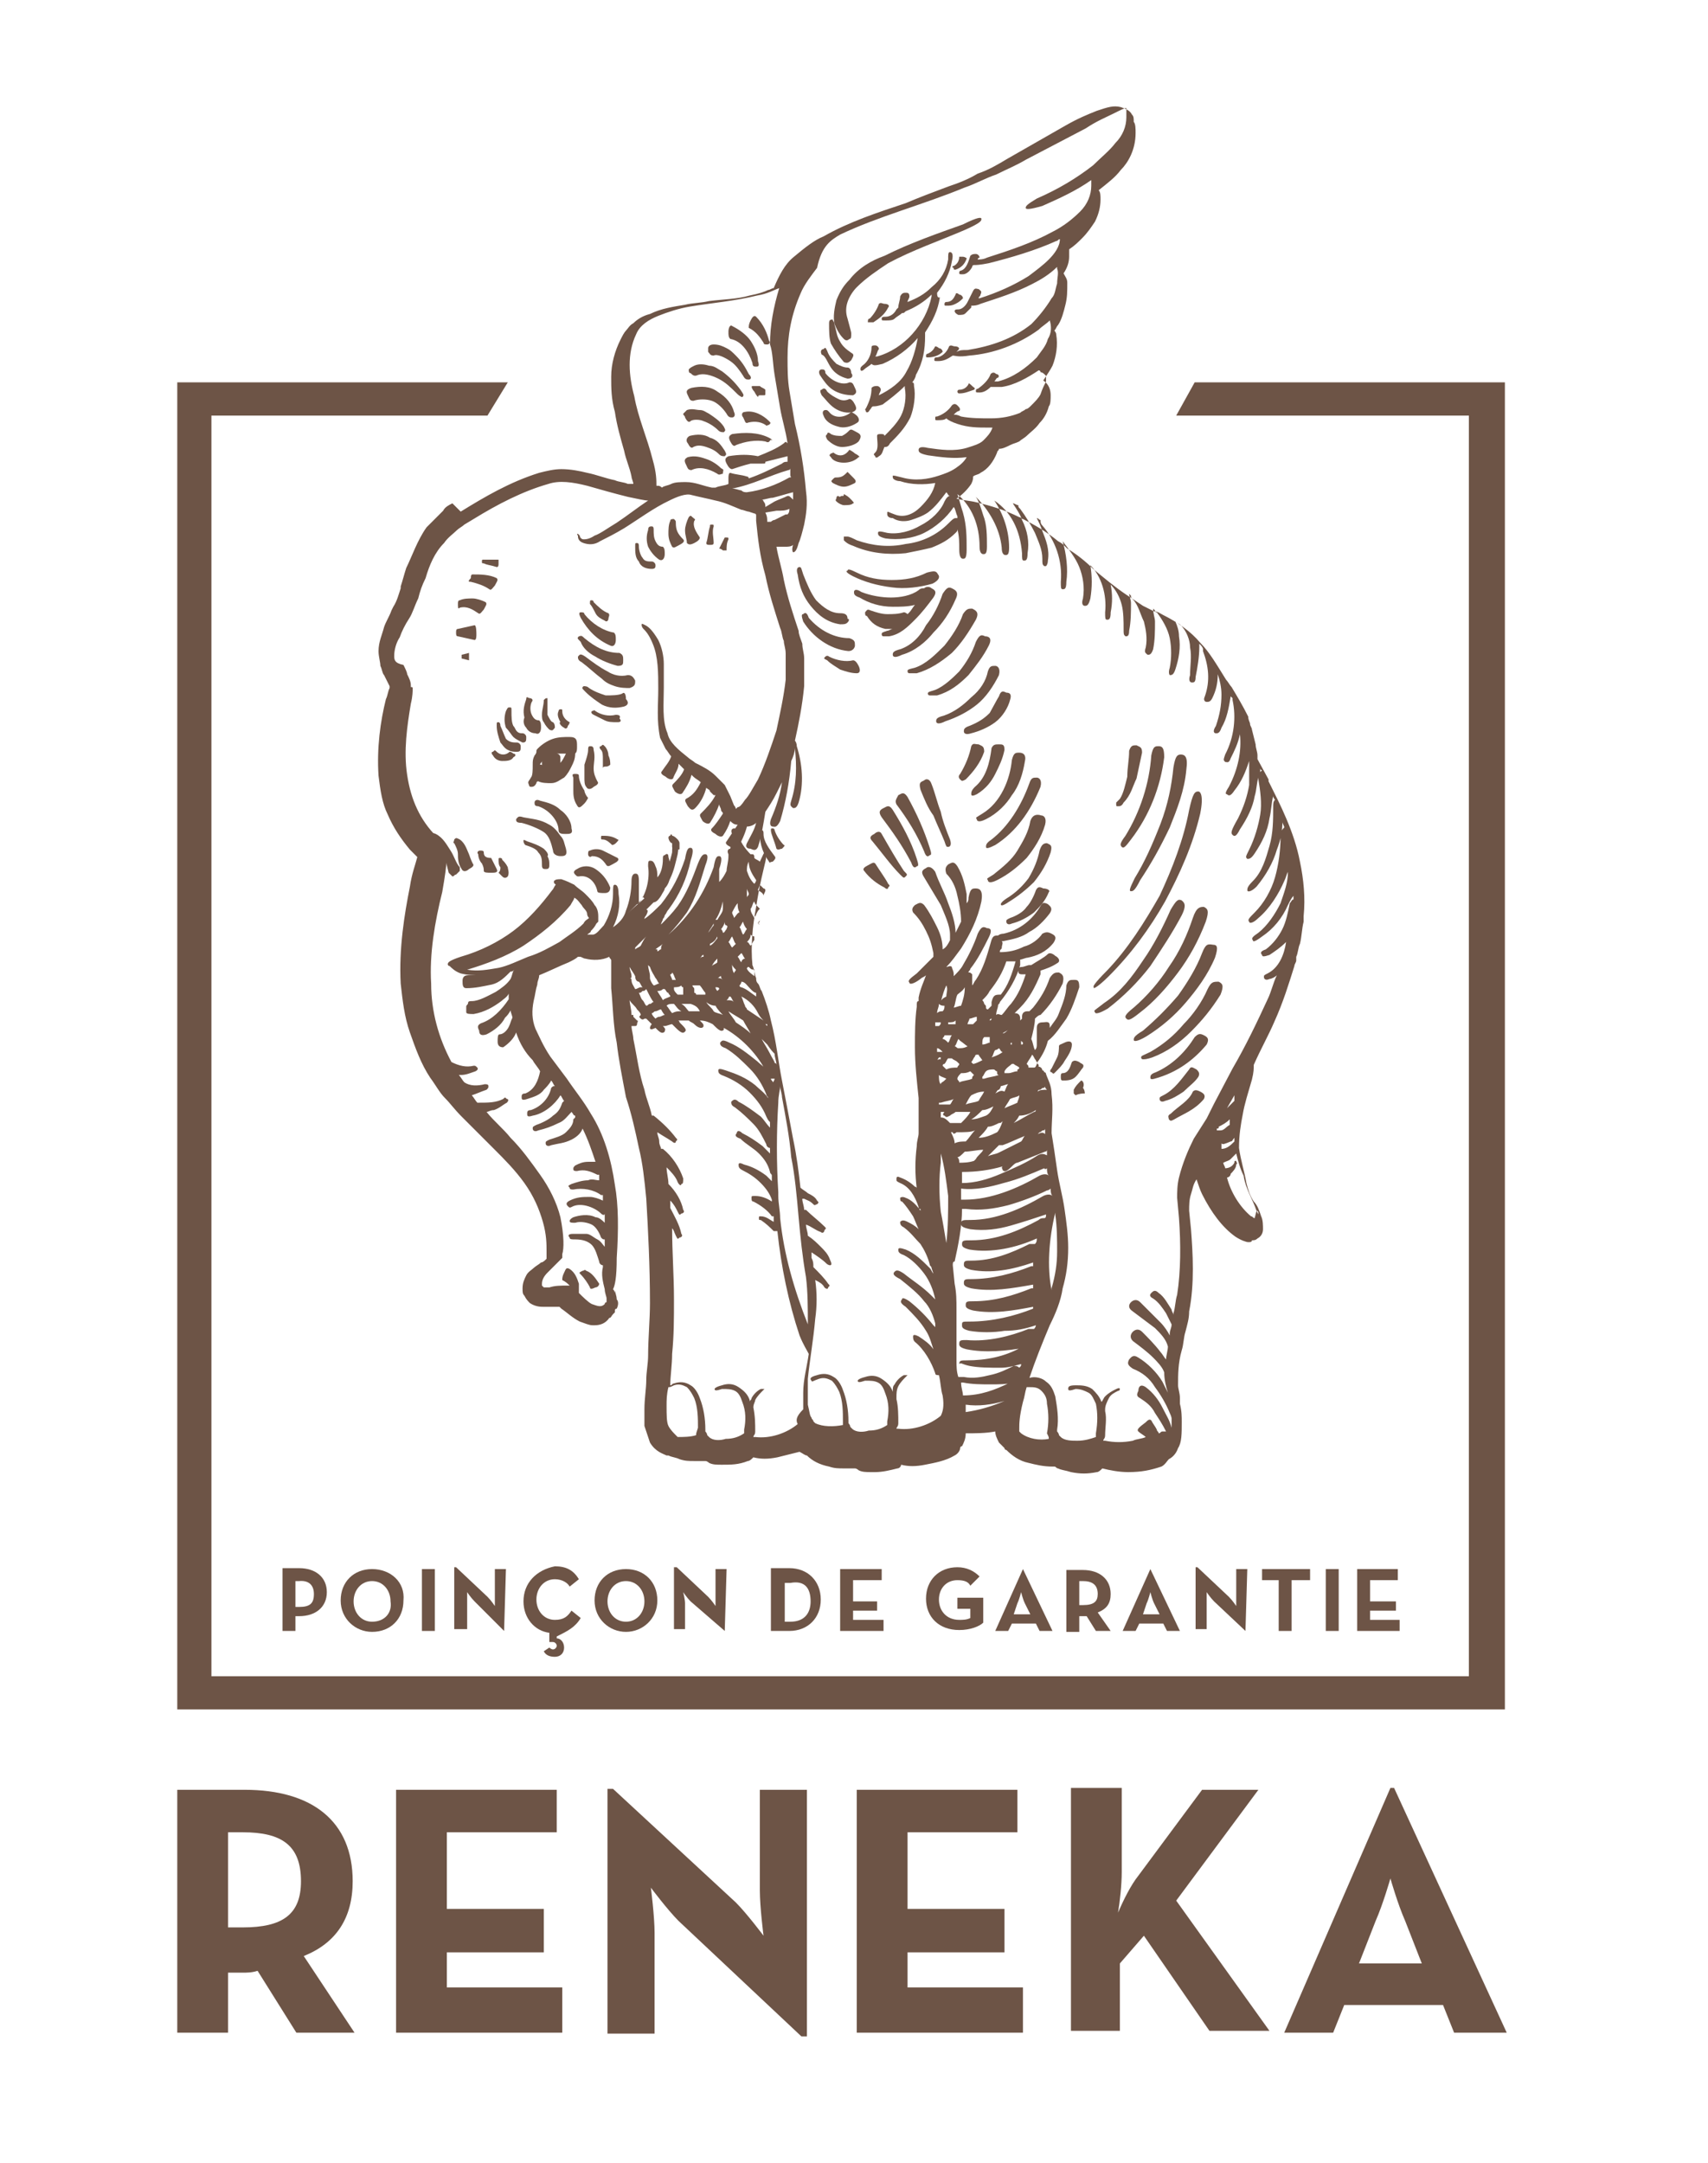 <?xml version="1.0" encoding="utf-8"?>
<!-- Generator: Adobe Illustrator 27.4.1, SVG Export Plug-In . SVG Version: 6.00 Build 0)  -->
<svg version="1.1" id="Capa_1" xmlns="http://www.w3.org/2000/svg" xmlns:xlink="http://www.w3.org/1999/xlink" x="0px" y="0px"
	 viewBox="0 0 185 234.2" style="enable-background:new 0 0 185 234.2;" xml:space="preserve">
<style type="text/css">
	.st0{fill:#6D5446;}
</style>
<g>
	<path class="st0" d="M82.3,204.7c0,1.8,0.4,4.9,0.4,4.9s-1.8-2.4-3-3.6l-13.3-12.3h-0.6v26.5h5.1v-10.9c0-1.8-0.4-4.9-0.4-4.9
		s1.8,2.4,3,3.6l13.3,12.5h0.6v-26.7h-5.1C82.3,193.8,82.3,204.7,82.3,204.7z"/>
	<polygon class="st0" points="98.3,211.4 108.8,211.4 108.8,206.7 98.3,206.7 98.3,198.4 110.2,198.4 110.2,193.8 92.8,193.8 
		92.8,220.1 110.8,220.1 110.8,215.2 98.3,215.2 	"/>
	<polygon class="st0" points="48.4,211.4 58.9,211.4 58.9,206.7 48.4,206.7 48.4,198.4 60.3,198.4 60.3,193.8 42.9,193.8 
		42.9,220.1 60.9,220.1 60.9,215.2 48.4,215.2 	"/>
	<path class="st0" d="M38.2,203.7c0-6.5-4.4-9.9-11.7-9.9h-7.3v26.3h5.5v-6.5h1.6c0.4,0,1,0,1.6-0.2l4.2,6.7h6.3l-5.5-8.3
		C36.4,210.4,38.2,207.7,38.2,203.7z M26.3,208.7h-1.6v-10.3h1.6c4.2,0,6.3,1.4,6.3,5.3C32.6,207.3,30.6,208.7,26.3,208.7z"/>
	<path class="st0" d="M136.3,193.8h-6.1l-6.9,9.3c-0.8,1-1.6,2.6-2.2,4c0.2-1.2,0.4-3,0.4-4.4v-9.1h-5.5v26.3h5.3v-7.3l2.6-3
		l7.1,10.3h6.5l-10.1-14.1L136.3,193.8z"/>
	<path class="st0" d="M151,193.6h-0.4l-11.5,26.5h5.3l1.2-3h10.7l1.2,3h5.7L151,193.6z M147.2,212.6l1.8-4.6
		c0.8-1.8,1.6-4.6,1.6-4.6s0.8,2.8,1.6,4.6l1.8,4.6H147.2z"/>
	<polygon class="st0" points="163,41.4 129.4,41.4 127.4,45 159.1,45 159.1,181.5 22.9,181.5 22.9,45 52.8,45 55,41.4 19.2,41.4 
		19.2,185.1 163,185.1 	"/>
	<path class="st0" d="M49,54.5c-0.4,0.2-0.8,0.4-1,0.8c-0.6,0.6-1.2,1.2-1.8,1.8c-1,1.4-1.6,3.2-2.2,4.4c-0.2,0.6-0.4,1.4-0.6,2v0.2
		c-0.2,0.6-0.4,1.4-0.8,2l-0.2,0.4c-0.2,0.6-0.6,1.2-0.8,1.8c-0.2,0.8-0.6,1.6-0.6,2.6c0,0.6,0.2,1.2,0.2,1.6c0.2,0.4,0.2,0.8,0.4,1
		l0.6,1.2v0.2c-0.2,0.4-0.2,0.8-0.4,1.2c-0.6,2.4-1,5.3-0.8,8.3c0.2,1.6,0.4,3,1,4.2c0.6,1.4,1.4,2.6,2.4,3.8
		c0.4,0.4,0.6,0.6,0.8,0.8c-0.2,0.8-0.6,1.8-0.8,3.2c-0.6,3-1.2,6.7-1,10.5c0.2,1.8,0.4,3.6,1,5.3s1.2,3.4,2.2,4.9
		c0.6,0.8,1,1.6,1.6,2.2c0.6,0.6,1,1.2,1.8,2c0.6,0.6,1.4,1.4,2,2c0.6,0.6,1,1,1.6,1.6c1,1,2.2,2.2,3.2,3.6c1,1.4,1.6,2.8,2,4.2
		c0.4,1.4,0.4,2.4,0.4,3.2c0,0.2,0,0.4,0,0.6v0.2l0,0c-0.2,0.2-0.4,0.4-0.6,0.4c-0.2,0.2-0.6,0.4-0.8,0.6c-0.2,0.2-0.6,0.4-0.8,0.8
		c-0.2,0.4-0.4,0.8-0.4,1.4c0,0.4,0,0.6,0.2,0.8c0.2,0.4,0.4,0.6,0.6,0.8c0.6,0.4,1.2,0.4,1.4,0.4h0.2c0.2,0,0.4,0,0.6,0
		c0.2,0,0.6,0,1,0l0,0c0,0,0,0,0.2,0.2l0,0c0.6,0.4,1.2,1,2,1.4c0.6,0.2,1,0.4,1.4,0.4h0.2c0.6,0,1.2-0.2,1.6-0.8
		c0.2,0,0.2-0.2,0.4-0.4l0.2-0.2v-0.2c0,0,0-0.2,0.2-0.2c0.2-0.4,0.2-0.8,0-1c0-0.4-0.2-0.8-0.2-1V140c0-0.2-0.2-0.4-0.2-0.4
		c0.2-0.4,0.4-1.2,0.4-3.4c0.2-3,0.2-5.7-0.2-7.9c-0.4-2.8-1.2-5.5-2.6-7.7c-0.8-1.4-1.8-2.6-2.6-3.8c-0.6-0.8-1.2-1.6-1.8-2.4
		c-0.8-1.2-1.2-2.2-1.6-3c-0.4-1-0.4-2-0.2-3c0.2-0.8,0.2-1.2,0.4-1.8c0-0.4,0.2-0.6,0.2-1c1-0.4,2.2-1,3.2-1.4
		c0.4-0.2,0.8-0.4,1-0.6h0.2c0.2,0,0.4,0.2,0.6,0.2c0.8,0.2,1.8,0.2,2.6-0.2c0,0.2,0.2,0.2,0.2,0.4l0,0c0,0.4,0,0.6,0,1
		c0,0.2,0,0.4,0,0.6c0,0.4,0,0.8,0,1.4c0.2,2,0.2,4,0.6,5.9c0.2,1.8,0.6,3.8,1,5.9c0.6,1.8,1,3.6,1.4,5.5c0.4,1.6,0.6,3.4,0.8,5.5
		c0.2,3.4,0.4,7.3,0.4,11.3c0,1.8-0.2,3.8-0.2,5.7c0,0.8-0.2,1.8-0.2,2.6c0,1-0.2,2-0.2,3.2c0,0.8,0,1.4,0,1.8
		c0.2,0.6,0.4,1.2,0.6,1.8c0.6,1,1.4,1.2,1.8,1.4h0.2c0.4,0.2,0.8,0.2,1.2,0.4c0.6,0.2,1,0.2,1.6,0.2c0.2,0,0.6,0,1,0
		c0.2,0,0.2,0,0.2,0c0.2,0,0.4,0.2,0.4,0.2c0.4,0.2,0.8,0.2,1.4,0.2c1,0,1.8,0,2.8-0.4c0.2,0,0.4-0.2,0.6-0.4c0.8,0.2,1.6,0.2,2.6,0
		c0.8-0.2,1.6-0.4,2.4-0.6c0.4,0.2,0.6,0.4,0.8,0.4c0.6,0.6,1.4,1,2.4,1.2c0.6,0.2,1,0.2,1.6,0.2c0.2,0,0.6,0,1,0c0.2,0,0.2,0,0.2,0
		c0.2,0,0.4,0.2,0.4,0.2c0.4,0.2,0.8,0.2,1.4,0.2c0.2,0,0.2,0,0.4,0c0.8,0,1.6-0.2,2.4-0.4c0.2,0,0.4-0.2,0.4-0.4
		c0.8,0.2,1.6,0.2,2.6,0s2.2-0.4,3.2-1c0.4-0.2,0.6-0.6,0.6-0.8c0,0,0-0.2,0.2-0.2c0.2-0.4,0.4-0.8,0.4-1.4c1,0,2.2,0,3.2-0.2
		c0,0.4,0.2,0.8,0.4,1.2c0.2,0.2,0.4,0.4,0.6,0.6c0,0,0,0.2,0.2,0.2c0.6,0.6,1.4,1.2,2.4,1.4c0.8,0.2,1.6,0.4,2.6,0.4
		c0.2,0,0.2,0,0.2,0c0.2,0,0.2,0.2,0.4,0.2c0.4,0.2,0.8,0.2,1.4,0.4c1,0.2,1.8,0.2,2.8,0c0.2,0,0.4-0.2,0.6-0.4
		c0.8,0.2,1.8,0.4,2.8,0.4c1.4,0,2.4-0.2,3.6-0.6c0.4-0.2,0.6-0.6,0.8-0.8c0.4-0.2,0.8-0.6,1-1.2c0.4-0.6,0.4-1.6,0.4-2.8
		c0-0.6,0-1.2-0.2-2c0-0.2,0-0.4,0-0.6c0-0.6-0.2-1-0.2-1.4c0-1.2,0-2.4,0.4-3.8c0.2-0.6,0.2-1.4,0.4-2c0.2-0.8,0.4-1.4,0.4-2.2
		c0.6-3,0.4-6.3,0.2-8.9l-0.2-2c0-0.6,0-1.2,0.2-1.8c0.2-0.6,0.2-1,0.6-1.6c0.2,0.6,0.4,1.2,0.6,1.6c1,2,2.2,3.6,3.6,4.6
		c0.6,0.4,1.2,0.6,1.4,0.6l0,0c0.2,0,0.4,0,0.4-0.2c0.2,0,0.4,0,0.6-0.2c0.4-0.2,0.6-0.6,0.6-1c0-0.4,0-1-0.2-1.4
		c-0.2-0.6-0.4-1.2-0.8-1.6c-0.4-0.6-0.6-1.2-0.8-2c-0.2-1.2-0.6-2.4-0.8-3.8c0-1.4,0.2-2.6,0.4-3.6c0.2-1.2,0.6-2.4,1-3.8
		c0.2-0.8,0.2-1.2,0.2-1.6c0.8-1.8,1.6-3.2,2.2-4.6c1-2.2,1.6-4.2,2.2-6.1c0-0.2,0.2-0.4,0.2-0.6s0-0.4,0-0.4c0.2-0.4,0.2-1,0.4-1.4
		c0.2-0.8,0.2-1.6,0.4-2.4c0-0.2,0-0.4,0-0.6c0.2-2,0-4-0.4-5.9c-0.6-3.2-2.2-6.3-3.2-8.3l-0.2-0.4v-0.2l-1.2-2.2c0-0.2,0-0.4,0-0.4
		c0-0.4-0.2-0.8-0.2-1.2l-0.4-1.6c0-0.2-0.2-0.4-0.2-0.6s-0.2-0.4-0.2-0.8c-0.6-1.2-1.2-2.2-1.8-3.2c-0.2-0.2-0.4-0.6-0.6-0.8
		c-1-1.6-1.8-3-2.8-4c-1-1.2-2.4-2.2-4-3c-0.4-0.2-0.6-0.4-1-0.4c-0.4-0.2-0.8-0.4-1.2-0.6c-0.6-0.4-1.2-0.8-1.8-1.2
		c-1.2-0.8-2.4-1.8-3.6-2.8c-0.8-0.8-1.8-1.6-2.8-2.2c-0.2-0.2-0.2-0.2-0.2-0.2c-0.2-0.2-0.4-0.4-0.8-0.6c-1.2-1-2.6-1.8-3.8-2.4
		c-0.2,0-0.2-0.2-0.4-0.2c-1.6-0.8-3-1.2-4.6-1.6c-0.8-0.2-1.4-0.2-2.2-0.4c0.6-0.4,1.2-1,1.6-1.6c0.2-0.4,0.2-0.6,0.2-0.8
		c0.2-0.2,0.6-0.2,0.8-0.4c0.8-0.4,1.4-1.2,1.8-2.2c0-0.2,0.2-0.2,0.2-0.4c0.4,0,0.8-0.2,1.2-0.4c0.4-0.2,0.6-0.2,1-0.4
		c0.2-0.2,0.6-0.4,0.8-0.6c0.4-0.4,1-0.8,1.4-1.4c0.4-0.4,0.8-1,1-1.8c0.2-0.2,0.2-0.8,0.2-1.2c0-0.6-0.2-1.2-0.8-1.6l0,0
		c0.4-0.6,0.8-1.2,1-1.6c0.4-1,0.6-2.2,0.4-3.4c0-0.2-0.2-0.4-0.2-0.4c0.2-0.2,0.2-0.4,0.4-0.6c0.4-0.6,0.6-1.4,0.8-2.2
		c0.2-0.8,0.2-1.4,0.2-2.4c0-0.4-0.2-0.6-0.4-1c0.4-0.6,0.6-1.2,0.6-1.8c0-0.2,0-0.6,0-0.8c0.6-0.4,1-0.8,1.4-1.2
		c0.6-0.6,1-1.2,1.4-1.8c0.4-0.8,0.6-1.6,0.6-2.4c0-0.4,0-0.8-0.2-1c1-0.8,1.8-1.4,2.4-2.2c0.8-0.8,1.6-2.2,1.6-4c0-0.4,0-1-0.2-1.2
		c0-0.4,0-0.6-0.2-0.8c-0.2-0.4-0.6-0.6-1.2-0.8c-0.8-0.2-1.4,0-2.6,0.4c-1,0.4-2,0.8-3.4,1.6l-6.3,3.6c-1,0.6-2,1.2-3.2,1.6
		c-1,0.6-2,1-3.2,1.4c-1.6,0.6-3.2,1.2-4.6,1.8c-3,1-6.1,2-8.9,3.6c-1,0.4-2,1.2-3.2,2.2c-1,0.8-1.6,2-2.2,3.4l0,0
		c-0.2,0-0.4,0.2-0.6,0.2c-0.4,0.2-1,0.4-2,0.6c-1.4,0.4-2.8,0.4-4.4,0.6c-0.8,0.2-1.8,0.2-2.6,0.4c-1.2,0.2-2.6,0.4-3.8,1
		c-0.8,0.2-1.4,0.6-1.8,1c-0.4,0.2-0.6,0.6-0.8,0.8c-0.2,0.2-0.4,0.6-0.6,1c-0.6,1.2-1,2.6-1,4c0,1.2,0,2.4,0.4,3.8
		c0.2,1.4,0.6,2.8,1,4.2c0.2,1,0.6,1.8,0.8,2.8c0,0.2,0.2,0.6,0.2,0.8c-0.2,0-0.2,0-0.4,0h-0.2c-0.4-0.2-1-0.2-1.4-0.4
		c-1-0.2-2-0.6-3-0.8c-0.8-0.2-1.8-0.4-2.8-0.4c-0.8,0-1.6,0.2-2.4,0.4c-3.2,1-5.9,2.6-8.5,4.2L49,54.5z M136.1,131.1l-0.2,0.8
		c-0.2,0-0.2-0.2-0.4-0.2c-1.2-1-2.2-2.6-2.6-4.2l0,0c0.2,0,0.4-0.2,0.4-0.4c0.2-0.2,0.6-0.6,0.6-1c0.2-0.2,0-0.2,0-0.4
		c-0.2,0-0.2,0-0.2,0.2c-0.2,0.4-0.6,0.6-1,0.6c0-0.2-0.2-0.4-0.2-0.6c0.4-0.2,0.6-0.2,0.8-0.4c0.2-0.2,0.4-0.4,0.6-0.6
		c0.2,0.8,0.4,1.6,0.8,2.4C134.9,128.7,135.7,129.9,136.1,131.1c0.2,0,0.2,0.2,0.2,0.4L136.1,131.1z M57.2,103.6
		c-1,0.4-2.2,1-3.2,1.2c-1.2,0.2-2.2,0.4-3.4,0.2c-0.2,0-0.2,0-0.2,0s0,0,0.2,0c2-0.6,4.2-1.4,6.1-2.6c1.8-1.2,3.6-2.6,5.1-4.4
		c0.2-0.4,0.4-0.6,0.4-0.8c0.4,0.2,0.6,0.6,0.8,0.8c0.2,0.4,0.6,0.6,0.6,1c0,0.2,0.2,0.4,0.2,0.4c-0.2,0.2-0.4,0.2-0.6,0.6
		c-0.8,0.8-1.8,1.4-2.6,2C59.5,102.6,58.5,103.2,57.2,103.6z M71.6,97c0.2-0.4,0.4-0.6,0.4-0.8c0.4-0.4,0.6-1,0.6-1.6
		c0-0.6,0-1.2-0.2-1.8c0-0.4-0.2-0.4-0.4-0.2c-0.2,0-0.2,0.2-0.2,0.4c0,0.8-0.2,1.6-0.6,2c0-0.4,0-0.8-0.2-1.2
		c-0.2-0.6-0.4-0.6-0.6-0.6c-0.2,0-0.2,0.2-0.2,0.6c0.2,1.4-0.2,3-1,4c0-0.8,0-1.6,0-2.4c0-0.8-0.2-0.8-0.4-0.8s-0.4,0.2-0.4,0.8
		c0,1-0.2,2.2-0.6,3.2c-0.2,0.8-0.8,1.4-1.4,1.8c0.6-1.2,0.8-2.4,0.6-3.6c0-0.8-0.2-1-0.4-1c-0.2,0-0.2,0.2-0.2,1
		c0,1.2-0.4,2.4-1,3.4c-0.4,0.4-0.8,1-1.2,1h-0.2c-0.2,0-0.2,0-0.4,0c0.2-0.2,0.4-0.2,0.4-0.4c0.2-0.2,0.4-0.4,0.6-0.8l0.2-0.2
		c0-0.2,0-0.2,0-0.4c0-0.2,0-0.2,0-0.2c0-0.6-0.2-1-0.4-1.2c-0.2-0.4-0.6-0.8-1-1.2c-0.4-0.4-0.8-0.6-1.2-1
		c-0.4-0.2-0.8-0.4-1.4-0.6c-0.4,0-0.6,0-0.8,0.2c0,0.2,0,0.2,0,0.2l0.2,0.2l0,0c-0.2,0.2-0.2,0.4-0.4,0.6c-1.2,1.6-2.6,3.2-4.2,4.4
		c-1.6,1.2-3.6,2.2-5.7,2.8c-1.2,0.4-1.4,0.6-1.4,0.8c0,0,0,0.2,0.2,0.2c0.2,0.2,0.6,0.6,1.2,0.8c0.8,0.2,1.4,0.2,2.2,0.2
		c-0.4,0-1,0-1.4,0c-0.4,0-0.6,0.2-0.6,0.6c0,0.4,0,0.8,0.4,0.8c1,0,1.8-0.2,2.8-0.4c0.8-0.2,1.4-0.8,2-1.4c0.2,0,0.2,0,0.4-0.2
		c-0.2,0.2-0.2,0.6-0.4,1c-0.4,0.6-1,1-1.6,1.4c-0.8,0.4-1.8,1-2.6,1c-0.2,0-0.4,0-0.4,0.2s-0.2,0.2-0.2,0.4c0,0.2,0,0.4,0,0.6
		s0.4,0.2,0.8,0.2c1.2-0.2,2.2-0.8,3-1.4c0.2-0.2,0.6-0.4,0.8-0.8c0,0.2,0,0.4,0,0.6c-0.8,1.2-1.8,2.2-3,2.6
		c-0.4,0.2-0.4,0.4-0.2,0.8c0,0.4,0.2,0.6,0.8,0.4c0.8-0.4,1.6-1,2-1.8c0.2-0.2,0.4-0.4,0.6-0.8c0,0.2,0.2,0.6,0.2,0.8
		c-0.2,0.4-0.2,0.6-0.4,1s-0.6,0.8-1,0.8c-0.2,0-0.2,0.4-0.2,0.8s0.2,0.6,0.6,0.6c0.6-0.4,1.2-1,1.4-1.6c0.4,1.2,1,2.2,1.8,3
		c0.2,0.4,0.6,0.8,0.8,1.2l0,0c-0.2,1-0.6,2-1.6,2.4c-0.4,0-0.4,0.2-0.4,0.4s0,0.4,0.6,0.2c0.6-0.2,1.4-0.4,1.8-1
		c0.2-0.2,0.6-0.6,0.8-1c0.2,0.2,0.2,0.4,0.4,0.6c-0.2,0-0.2,0-0.4,0.2c-0.2,1-1,2-2.2,2.4c-0.4,0-0.4,0.2-0.4,0.4
		c0,0.2,0,0.4,0.6,0.2c1.2-0.2,2.4-1.2,3-2.2c0.2,0.2,0.2,0.4,0.4,0.6l-0.2,0.2c-0.2,0.6-0.4,1-1,1.4c-0.4,0.4-1.2,0.8-1.8,1
		c-0.4,0.2-0.4,0.2-0.4,0.4c0,0.2,0.2,0.4,0.6,0.2c0.8-0.2,1.4-0.4,2.2-0.8c0.6-0.2,1-0.8,1.4-1.2c0.2,0.2,0.2,0.4,0.4,0.4
		c0,0,0,0,0,0.2l-0.2,0.2c0,0.6-0.4,1-0.8,1.4s-1.2,0.6-1.8,0.8c-0.4,0.2-0.4,0.2-0.4,0.4c0,0.2,0.2,0.4,0.6,0.2
		c0.8-0.2,1.4-0.2,2.2-0.6c0.4-0.2,1-0.6,1.2-1.2c0.6,1.2,1,2.4,1.4,3.6c-0.2,0-0.6,0-0.8,0c-0.6,0-1,0.2-1.4,0.4
		c-0.2,0.2-0.2,0.2-0.2,0.4c0,0.2,0.2,0.2,0.4,0.2c0.8-0.2,1.4,0,2.2,0.4h0.2c0,0.2,0,0.2,0,0.4c0,0,0,0,0,0.2c-0.4,0-0.8-0.2-1.2,0
		c-0.6,0-1.2,0.2-1.8,0.4c-0.4,0.2-0.4,0.2-0.2,0.4c0,0.2,0.2,0.2,0.4,0.2c1-0.2,2.2,0,3,0.6h0.2c0,0.2,0,0.4,0,0.6
		c-0.4-0.2-1-0.4-1.4-0.4c-0.8,0-1.4,0-2.2,0.4c-0.4,0.2-0.4,0.4-0.2,0.6c0.2,0.2,0.2,0.2,0.6,0c1-0.4,2.4,0.2,3,0.8
		c0.2,0.2,0.4,0.2,0.4,0c0,0.4,0,0.6,0,1c-0.2-0.2-0.6-0.6-1-0.6c-0.8-0.4-1.8-0.2-2.4,0c-0.4,0.2-0.4,0.4-0.4,0.4
		c0,0.2,0.2,0.2,0.6,0.2c0.6-0.2,1.4,0,1.8,0.2c0.4,0.2,0.8,0.8,1,1.4c0.2,0.2,0.2,0.2,0.4,0.2c0,0.2,0,0.6,0,0.8
		c-0.2-0.2-0.4-0.6-0.8-0.8s-0.8-0.6-1.2-0.6c-0.4,0-1,0-1.4,0c-0.6,0-0.6,0.2-0.4,0.4c0,0.2,0.2,0.2,0.6,0.2c0.8,0,1.4,0.2,1.8,0.6
		c0.4,0.4,0.6,1.2,0.8,1.8c0,0.2,0.2,0.4,0.4,0.4c0,0,0,0,0,0.2c-0.2,0.8,0,1.6,0.2,2.4c0,0.4,0.2,0.8,0.2,1s0,0.2,0,0.4l0,0
		c0,0-0.2,0-0.2,0.2c-0.4,0.4-0.8,0.2-1.4,0c-0.4-0.2-1-0.8-1.4-1.2c0-0.2,0-0.6,0-1c-0.2-0.6-0.4-1.2-1-1.6c-0.4-0.2-0.4,0-0.6,0.4
		c-0.2,0.4-0.2,0.6-0.2,0.8c0.4,0.2,0.6,0.4,0.8,0.6h-0.2c-0.8,0-1.4,0-2,0.2c-0.2,0-0.4,0-0.6,0c0,0,0,0-0.2-0.2v-0.2
		c0-0.4,0.2-0.8,0.6-1.2c0.4-0.4,0.8-0.8,1.2-1.2c0.2-0.2,0.2-0.2,0.4-0.4l0,0v-0.2l0,0v-0.2V136c0,0,0,0,0-0.2c0.2-0.6,0.2-2-0.2-4
		c-0.4-1.6-1.2-3.2-2.2-4.6c-1-1.4-2-2.8-3.2-4c-0.8-1-1.8-1.8-2.6-2.8c0.2,0,0.4-0.2,0.8-0.2c0.6-0.2,1-0.6,1.4-0.8
		c0.2-0.2,0.2-0.4,0-0.4c-0.2-0.2-0.2-0.2-0.4,0c-0.8,0.4-1.6,0.4-2.6,0.4h-0.2c-0.2-0.2-0.4-0.6-0.6-0.8c0.6-0.2,1-0.4,1.6-0.6
		c0.2-0.2,0.2-0.2,0.2-0.4c0-0.2-0.2-0.2-0.4-0.2c-0.8,0.2-1.6,0.2-2.2-0.2l0,0c-0.2-0.2-0.4-0.6-0.6-0.8h0.2c0.6,0,1-0.2,1.6-0.4
		c0.4-0.2,0.2-0.4,0.2-0.4c-0.2-0.2-0.2-0.2-0.4-0.2c-0.8,0.2-1.6,0-2.4-0.4c-1.4-2.6-2.2-5.5-2.2-8.5c-0.2-3.2,0.4-6.7,1.2-9.9
		c0.6-3.4,0.6-4.4,0.2-4.6c0-0.4-0.2-0.8-0.8-1.4c-1.8-1.8-2.8-4-3.2-6.7c-0.4-2.6,0-5.3,0.4-7.7c0.2-0.8,0.2-1.4,0.2-1.6l0,0l0,0
		c0-0.2,0-0.2-0.2-0.2v-0.2l0,0c0-0.4-0.2-0.8-0.4-1.2c0-0.2-0.2-0.6-0.4-1c-1-0.2-1-0.6-1-1c0-0.6,0.2-1.4,0.6-2
		c0.2-0.6,0.6-1.4,1-2c0.4-0.6,0.6-1.4,1-2.2c0.2-0.8,0.4-1.4,0.8-2.2c0.4-1.4,1-2.8,2-3.8c0.4-0.6,1-1,1.4-1.4
		c0.2-0.2,0.6-0.4,0.8-0.6l1-0.6c2.6-1.6,5.3-3,8.1-3.8c1.2-0.4,2.6-0.2,4.2,0.2c1.4,0.4,2.8,0.8,4.4,1.2c1,0.2,1.8,0.4,2.2,0.4
		c-1.2,0.8-2.2,1.6-3.4,2.4c-1,0.6-1.8,1.2-2.4,1.4c-0.6,0.4-1,0.4-1.2,0.4s-0.4-0.2-0.4-0.4l-0.2-0.2c0,0-0.2,0,0,0.2
		c0,0.2,0,0.6,0.6,0.8c0.6,0.2,1.2,0.2,1.8-0.2c0.8-0.4,1.6-0.8,2.6-1.4c1.6-1,3.2-2.2,4.9-3c0.8-0.4,1.8-0.8,2.4-0.6
		c0.8,0.2,1.8,0.4,2.6,0.6c1,0.2,1.8,0.6,2.8,1c0.2,0,0.6,0.2,0.8,0.2l0.6,0.2c0,0,0.2,0,0.2,0.2c0,0,0,0,0,0.2v0.4
		c0.2,2,0.4,3.8,1,5.9c0.4,2,1,3.8,1.6,5.7c0.2,0.4,0.2,1,0.4,1.4c0,0.4,0.2,0.8,0.2,1.4c0,0.8,0,1.8,0,2.8c-0.2,1.8-0.6,3.6-1,5.5
		c-0.6,1.8-1.2,3.6-2,5.3c-0.6,1-1,1.8-1.4,2.2c-0.4,0.6-0.6,0.8-0.8,0.8l-0.2,0.2l0,0c0,0,0-0.2-0.2-0.4l-0.4-1
		c-0.2-0.4-0.4-0.8-0.6-1.2c-0.2-0.2-0.4-0.4-0.6-0.6c0,0-0.2-0.2,0,0l-0.2-0.2l-0.2-0.2c-0.6-0.6-1.4-1-2.2-1.4
		c-0.2-0.2-0.6-0.4-0.8-0.6l0,0c-1-0.8-2-1.6-2.2-2.6c-0.6-1.4-0.4-3.2-0.4-4.9c0-0.8,0-1.6,0-2.6c0-0.8-0.2-1.8-0.6-2.6
		c-0.6-1-1-1.4-1.4-1.6c-0.4-0.2-0.4-0.2-0.4,0c0,0,0,0.2,0.2,0.4c0.2,0.2,0.6,0.6,1,1.6c0.6,1.4,0.6,3.2,0.6,4.9s-0.2,3.4,0.2,5.3
		c0.2,0.4,0.4,0.8,0.6,1.2c0.2,0.2,0.4,0.6,0.6,0.8c-0.2,0.6-0.6,1-1,1.6c-0.2,0.2,0,0.4,0.4,0.6c0.2,0.2,0.6,0.4,0.8,0.2
		c0.2-0.6,0.6-1,0.6-1.6c0.2,0.2,0.4,0.4,0.6,0.6c-0.2,0.6-0.8,1.2-1.2,1.6c-0.2,0.2,0,0.4,0.2,0.8c0.2,0.2,0.6,0.4,0.8,0.2
		c0.4-0.6,0.8-1.2,1-2l0.2,0.2c0.2,0.2,0.6,0.4,0.8,0.6c-0.4,0.8-0.8,1.4-1.6,1.8c-0.2,0.2,0,0.4,0.2,0.8c0.2,0.2,0.4,0.6,0.8,0.2
		c0.6-0.6,1-1.4,1.2-2.2c0.2,0.2,0.4,0.2,0.4,0.4l0.2,0.2l0.2,0.2c0,0,0,0,0.2,0c-0.4,0.8-1,1.4-1.6,2c-0.2,0.2,0,0.4,0.2,0.8
		c0.2,0.2,0.6,0.4,0.8,0.2c0.4-0.6,0.8-1.4,1-2c0,0.2,0.2,0.4,0.2,0.6s0.2,0.2,0.2,0.4c-0.4,0.6-0.8,1.2-1.2,1.6
		c-0.2,0.2,0,0.4,0.4,0.6c0.2,0.2,0.6,0.4,0.8,0.2c0.4-0.6,0.6-1,0.8-1.6c0.2,0.2,0.4,0.4,0.8,0.4l0,0l0,0c-0.4,0.6-0.8,1.2-1.2,1.8
		c-0.2,0.2,0,0.4,0.4,0.6c0.2,0.2,0.6,0.4,0.8,0.2c0.4-0.8,0.8-1.6,1-2.4c0.4,0,0.8-0.2,1-0.4c-0.2,0.8-0.6,1.4-1,2.2
		c-0.2,0.4,0,0.6,0.4,0.6c0.4,0.2,0.6,0.2,0.8-0.2c0.4-1.2,0.6-2.6,0.8-3.8c0.4-0.6,0.8-1.2,1.2-2c0.2-0.4,0.4-0.8,0.6-1.2
		c-0.2,1.4-0.6,2.6-1.2,4c-0.2,0.6,0,0.8,0.2,0.8s0.4,0.2,0.8-0.6c0.6-2,1-4.2,1.2-6.5c0.2-0.4,0.4-1,0.4-1.4c0.2,2,0.2,3.8-0.4,5.7
		c-0.2,0.6,0,0.6,0.2,0.8c0.2,0,0.4,0,0.6-0.6c0.6-2,0.4-4.2-0.2-6.1c0-0.4-0.2-0.6-0.2-0.6c0.4-1.8,0.8-3.8,1-5.9c0-1,0-2,0-3
		c0-0.6-0.2-1-0.2-1.6c-0.2-0.6-0.4-1-0.4-1.4c-0.6-1.8-1.2-3.6-1.6-5.5c-0.2-1.2-0.6-2.4-0.8-3.6l0,0h0.2c0.4,0,0.6,0,0.8,0
		s0.6,0,0.8-0.2c-0.2,0.6,0,0.8,0,0.8c0.2,0,0.4-0.2,0.6-1c0.2-0.4,0.4-1.2,0.6-2c0.2-1,0.4-2.2,0.2-3.6c-0.2-2.4-0.6-4.9-1.2-7.3
		c-0.2-1.2-0.4-2.4-0.6-3.6s-0.2-2.4-0.2-3.6c0-2.4,0.4-4.6,1.4-6.9c0.4-1,1.2-2,1.8-2.8C89,26.6,90,26,91,25.4
		c4.2-2,8.9-3.2,13.5-5.1c1.2-0.4,2.2-1,3.4-1.4c1.2-0.6,2.2-1,3.2-1.6l6.5-3.4c1.2-0.8,2.2-1.2,3-1.6c0.8-0.4,1.2-0.6,1.4-0.6
		c0,0.2,0,0.6,0,1c0,1-0.4,2-1.2,2.8c-0.6,0.8-1.6,1.6-2.4,2.4c-1.8,1.4-3.8,2.6-6.1,3.6c-1,0.6-1.2,0.8-1.2,1s0.4,0.2,1.8-0.2
		c1.8-0.8,3.6-1.6,5.3-2.8c0,0.2,0,0.4,0,0.6c0,1-0.4,2-1.2,2.8c-0.8,0.8-1.8,1.6-3,2.2c-2.2,1.2-4.6,2-7.1,2.8
		c-0.4,0.2-0.8,0.2-1,0.2c0,0,0-0.2,0.2-0.2c0-0.2-0.2-0.4-0.4-0.4c-0.2,0-0.4,0-0.6,0.2c-0.2,0.6-0.4,1.4-1,1.6
		c-0.2,0-0.2,0.2-0.2,0.2c0,0.2,0,0.2,0.4,0.2c0.4,0,0.8-0.4,1-0.8c0,0,0-0.2,0.2-0.2s0.6,0,1.6-0.2c2.4-0.6,5.1-1.4,7.3-2.4
		c0.2,0,0.2-0.2,0.4-0.2l0,0c0,0.8-0.6,1.6-1.2,2.2c-0.6,0.6-1.4,1.2-2.2,1.8c-1.6,1-3.4,1.8-5.3,2.4H106c0-0.2,0.2-0.2,0.2-0.4
		c0.2-0.4,0-0.4-0.2-0.6c-0.2,0-0.4-0.2-0.6,0.2c-0.2,0.4-0.4,0.8-0.6,1.2c-0.2,0.4-0.6,0.8-1,0.8c-0.2,0-0.4,0-0.4,0.2
		c0,0,0,0.2,0.4,0.4c0.4,0,0.6,0,0.8-0.2c0.2-0.2,0.4-0.4,0.6-0.6c0,0,0,0,0-0.2c0.2,0,0.6,0,1-0.2c1.8-0.6,3.8-1.2,5.7-2.2
		c0.8-0.4,1.8-1,2.6-1.8v0.2c0.2,0.4,0,1,0,1.6c-0.2,0.6-0.2,1.2-0.6,1.6c-0.6,1-1.4,2-2.2,2.8c-2,1.6-4.4,2.4-6.9,2.8
		c-0.6,0-0.8,0-1.2,0.2l0.2-0.2c0.2-0.2,0-0.4-0.4-0.4c-0.2,0-0.4-0.2-0.6,0c-0.2,0.6-0.8,1.2-1.4,1.2c-0.2,0-0.2,0.2-0.2,0.2
		c0,0.2,0,0.2,0.4,0.2c0.6,0,1-0.2,1.6-0.6c0.2,0,0.6,0.2,1.8,0c2.6-0.2,5.3-1.2,7.5-2.8c0.4-0.4,0.8-0.6,1.2-1
		c0.2,0.6,0.2,1.4-0.2,2c-0.2,0.8-0.8,1.4-1.2,2c-1.2,1.2-2.6,2.2-4.2,2.6c-0.2,0-0.4,0-0.4,0c0.2-0.2,0.2-0.4,0.4-0.4
		c0.2-0.2,0-0.4-0.2-0.4c-0.2-0.2-0.4-0.2-0.6,0c-0.2,0.6-0.8,1.2-1.4,1.6c-0.2,0-0.2,0.2-0.2,0.2c0,0.2,0,0.2,0.4,0.2
		s0.8-0.2,1.2-0.6c0,0,0,0,0.2,0s0.6,0,1,0c1.4-0.2,2.8-1,4-1.8c0,0,0.2,0,0.2,0.2c0.2,0,0.4,0.2,0.4,0.2l0.2,0.2c0,0.2,0,0.4,0,0.6
		c-0.2,0.4-0.4,0.8-0.6,1.4c-0.2,0.4-0.6,0.8-1,1.2c-0.2,0.2-0.4,0.4-0.6,0.4c-0.2,0.2-0.4,0.2-0.6,0.4c-1,0.4-2,0.6-3.2,0.6
		c-1,0-2.2,0-3.2-0.2c-0.4-0.2-0.6-0.2-0.8-0.2c0.2-0.2,0.4-0.4,0.6-0.4c0.2-0.2,0-0.4-0.2-0.6c-0.2-0.2-0.4-0.2-0.6,0
		c-0.4,0.6-1,1-1.6,1.2c-0.2,0-0.2,0-0.2,0.2s0,0.2,0.2,0.2c0.4,0,0.8,0,1-0.2l0,0c0.2,0.2,0.6,0.4,1.2,0.6c1.2,0.4,2.2,0.4,3.4,0.4
		c0.2,0,0.4,0,0.4,0c-0.2,0.6-0.6,1-1,1.4c-0.4,0.4-1.2,0.6-1.8,0.8c-1.4,0.4-2.8,0.2-4.2,0c-0.8-0.2-1,0-1,0.2c0,0.2,0,0.4,1,0.6
		c1.4,0.2,2.8,0.4,4.2,0.2c-0.2,0.4-0.6,0.8-1.2,1.2c-0.6,0.4-1.2,0.6-1.8,0.8c-1.2,0.4-2.6,0.6-4,0.2c-0.8-0.2-0.8-0.2-1-0.2v0.2
		c0,0.2,0.4,0.4,0.8,0.4c1.2,0.4,2.6,0.4,3.8,0.2c-0.2,1-0.8,1.8-1.6,2.6c-0.8,0.8-1.8,1.2-2.8,0.8c-0.6-0.2-0.8-0.4-0.8-0.2v0.2
		c0,0.2,0.2,0.4,0.6,0.4c0.6,0.4,1.4,0.4,2,0.2c0.6-0.2,1.2-0.4,1.8-0.8c0.8-0.6,1.4-1.4,2-2.2c0.2,0.2,0.2,0.4,0.4,0.4
		c-0.2,0-0.4,0.2-0.6,0.6c-0.4,1-1.4,2-2.6,2.6c-1,0.6-2.4,1-3.6,0.8c-0.8-0.2-1-0.2-1,0c0,0.2,0,0.4,0.8,0.6c1.4,0.2,3,0,4.2-0.6
		c1.2-0.6,2.4-1.6,3.2-2.8c0.2,0.2,0.2,0.6,0.4,1v0.2h-0.2c-0.2,0-0.4,0.2-0.8,0.6c-1.2,1.2-2.8,2-4.6,2.2c-1.8,0.4-3.6,0.2-5.3-0.4
		c-0.4-0.2-0.8-0.4-1-0.4c-0.2,0-0.2,0-0.4,0c0,0,0,0.2,0,0.4c0.2,0.2,0.4,0.4,1,0.6c1.8,0.8,3.8,1,5.7,0.8c1-0.2,2-0.4,2.8-0.6
		c1-0.4,1.8-0.8,2.6-1.6c0.2-0.2,0.2-0.2,0.2-0.4c0.2,0.8,0.2,1.4,0.2,2.2s0.2,1,0.4,1c0.2,0,0.4,0,0.4-1c0-1.4,0-2.6-0.4-4
		c-0.2-0.6-0.4-1.4-0.6-2l0,0c1.6,1.4,2.4,3.4,2.4,5.7c0,0.6,0.2,0.8,0.4,0.8c0.2,0,0.4,0,0.4-0.8c0-1.2,0-2.4-0.4-3.4
		c-0.2-0.6-0.4-1.4-0.8-2c1.4,1.4,2.6,3.4,2.8,5.5c0,0.6,0.2,0.8,0.4,0.8c0.2,0,0.4,0,0.4-0.8c0-1.8-0.6-3.6-1.6-5.1
		c1.8,1.2,2.8,3.2,3,5.7c0,0.6,0,0.8,0.2,0.8s0.4,0,0.4-0.8c0.2-1.2,0-2.4-0.6-3.6c-0.2-0.6-0.6-1.2-1-1.8c0.2,0,0.4,0.2,0.6,0.2
		c0,0.2,0,0.2,0.2,0.4c0.6,0.8,1.2,1.8,1.6,2.6c0.4,1,0.8,1.8,0.8,2.8c0,0.6,0,0.6,0.2,0.8h0.2c0,0,0.2-0.2,0.2-0.6
		c0.2-1.2-0.2-2.2-0.6-3.2c-0.2-0.6-0.4-1-0.6-1.4c0.2,0,0.2,0.2,0.4,0.2c0,0.2,0,0.4,0.2,0.6c1.4,1.6,2.2,3.8,2,6.1
		c0,0.6,0,0.8,0.2,0.8s0.4,0,0.4-0.8c0.2-1.4,0-3-0.4-4.4c0.6,0.8,1.4,1.8,1.8,2.8c0.4,1,0.6,2.2,0.4,3.4c-0.2,0.6,0,0.8,0.2,0.8
		s0.4,0,0.6-0.8c0.2-1.2,0.2-2.4,0-3.6c1.2,1.2,1.8,3.2,1.6,5.1c0,0.6,0,0.8,0.2,0.8s0.4,0,0.4-0.8c0.2-1,0.2-2,0-3l0,0
		c0.6,0.6,1,1.4,1.2,2.2s0.2,1.8,0.2,2.6c0,0.6,0,0.6,0.2,0.8c0.2,0,0.4,0,0.4-0.6c0.2-1,0.2-2,0.2-3c0-0.4-0.2-0.8-0.2-1l0.2,0.2
		c0,0.2,0,0.2,0.2,0.4c0.6,0.6,0.8,1.6,1.2,2.4c0.2,0.8,0.4,1.8,0.2,2.8c-0.2,0.6,0,0.6,0.2,0.8c0.2,0,0.4,0,0.6-0.6
		c0.2-1,0.2-2,0.2-3c0-0.4-0.2-0.8-0.2-1.4l0.2,0.2c0,0,0,0.2,0.2,0.2c0.6,0.8,1.2,1.8,1.4,2.8c0.2,1,0.2,2.2,0,3.2
		c-0.2,0.6,0,0.8,0,0.8c0.2,0,0.4,0,0.6-0.6c0.4-1.2,0.6-2.4,0.4-3.6c0-0.6-0.2-1.2-0.4-1.6c0.2,0.2,0.4,0.2,0.6,0.4
		c0.6,0.6,1,1.6,1,2.4c0.2,1,0,2,0,3c-0.2,0.6,0,0.8,0.2,0.8s0.4,0,0.4-0.6c0.2-1,0.4-2.2,0.4-3.2c0-0.2,0-0.2,0-0.4
		c0.2,0.2,0.4,0.4,0.4,0.6v0.2c0.6,1.6,0.8,3.2,0.2,4.9c-0.2,0.4,0,0.6,0.2,0.6s0.4,0,0.6-0.4c0.4-0.8,0.6-1.6,0.6-2.6
		c0.2,0.6,0.4,1.4,0.4,2.2c0,1.2-0.2,2.2-0.6,3.4c-0.4,0.6-0.2,0.8,0,0.8s0.4,0,0.6-0.6c0.6-1,0.8-2.2,1-3.4l0.2,0.2v0.2
		c0.4,1.8,0.2,4-0.8,5.9c-0.2,0.6-0.2,0.6,0,0.8c0.2,0,0.4,0.2,0.6-0.4c0.4-0.8,0.8-1.6,1-2.6c0.2,1.8-0.2,3.8-1.2,5.7
		c-0.4,0.6-0.4,0.8-0.2,0.8c0.2,0.2,0.4,0.2,0.8-0.4c0.8-1,1.2-2,1.6-3.2c0,0.8,0,1.8,0,2.6c-0.2,1.2-0.6,2.4-1.2,3.6
		c-0.8,1.4-0.8,1.6-0.6,1.8s0.4,0.2,0.8-0.6c0.8-1.2,1.4-2.4,1.6-3.6c0.2-0.6,0.2-1.4,0.4-2c0,0,0,0,0,0.2c0.2,1.2,0.4,2.6,0.2,3.8
		c-0.2,1.2-0.6,2.6-1.2,3.8c-0.4,0.8-0.4,0.8-0.2,1c0.2,0,0.4,0,0.8-0.6c0.8-1.2,1.4-2.4,1.6-3.8c0.2-0.8,0.2-1.6,0.4-2.4
		c0,0.2,0.2,0.4,0.2,0.4c-0.2,0.2-0.2,0.4-0.2,0.8c0,1.4,0,2.8-0.4,4.2c-0.4,1.4-0.8,2.8-1.8,3.8c-0.6,0.6-0.6,0.8-0.6,1
		s0.4,0.2,1-0.4c1-1.2,1.8-2.6,2.2-4c0.4-1,0.6-2,0.6-3c0,0.2,0.2,0.4,0.2,0.6c-0.2,0.2-0.4,0.4-0.4,1c0,1.4-0.2,3-0.6,4.4
		c-0.4,1.4-1.2,2.8-2.2,3.8c-0.6,0.6-0.8,0.8-0.6,1c0,0.2,0.4,0.2,1-0.4c1.2-1,2.2-2.6,2.8-4c0.2-0.4,0.2-0.6,0.4-1
		c0,1.2-0.4,2.2-0.8,3.4c-0.6,1.2-1.4,2.4-2.4,3.2c-0.6,0.4-0.8,0.6-0.6,0.8c0,0.2,0.2,0.2,1-0.4c1.2-0.8,2.2-2,2.8-3.4
		c0.2-0.4,0.4-0.8,0.6-1c0,0.2,0,0.4,0,0.4c-0.2,0-0.2,0.2-0.4,0.4c-0.2,1-0.4,2-0.8,2.8c-0.4,0.8-1,1.6-1.8,2.2
		c-0.6,0.2-0.6,0.4-0.4,0.6c0,0.2,0.2,0.2,0.8,0c0.6-0.4,1.2-0.8,1.8-1.4l0,0c-0.2,1.4-0.8,2.8-2,3.4c-0.4,0.2-0.4,0.2-0.4,0.4
		s0.2,0.4,0.6,0.2c0.2,0,0.6-0.2,0.8-0.4c-0.4,0.8-0.6,1.8-1,2.6c-1.2,2.6-2.4,5.1-3.8,7.5l-2,3.8l-0.8,1.6l0,0l-1.4,2.2
		c-0.6,1.2-1.2,2.6-1.6,4.2c-0.2,0.8-0.2,1.6-0.2,2.2l0.2,2.2c0.2,2.8,0.2,5.7-0.2,8.3c-0.2,0.6-0.2,1.4-0.4,2v0.2
		c0-0.2-0.2-0.4-0.2-0.6c-0.4-0.6-0.8-1.4-1.4-1.8c-0.4-0.4-0.6-0.2-0.8,0c-0.2,0.2-0.2,0.4,0.2,0.6c0.6,0.4,1,1,1.4,1.6
		c0.2,0.4,0.4,0.8,0.6,1.2c0,0.4-0.2,0.6-0.2,1v0.2c-0.2-0.4-0.6-1-1-1.4c-0.8-0.8-1.6-1.6-2.2-2.2c-0.4-0.4-0.8-0.2-1,0
		c-0.2,0.2-0.4,0.6,0.2,1c0.8,0.6,1.6,1.2,2.4,1.8c0.6,0.6,1.2,1.2,1.4,2c0,0.4-0.2,1-0.2,1.4c-0.2-0.2-0.4-0.6-0.6-0.8
		c-0.6-0.8-1.4-1.6-2-2.2c-0.4-0.4-0.8-0.2-1,0c-0.2,0.2-0.4,0.6,0,1c0.8,0.6,1.6,1.2,2.2,1.8c0.4,0.4,1,1,1.2,1.6
		c0,0.8,0.2,1.6,0.4,2.2l0,0c-0.2-0.4-0.4-0.8-0.6-1.2c-0.6-1-1.6-2-2.6-2.6c-0.6-0.4-0.8,0-1,0.2c-0.2,0.4-0.2,0.6,0.4,1
		c1,0.4,1.8,1,2.4,2c0.6,0.8,1.2,1.8,1.6,2.8c0.2,0.4,0.2,0.6,0.2,0.6c0,0.4,0,0.8,0,1c-0.2-0.8-0.6-1.4-1-2.2
		c-0.4-0.8-1-1.6-1.8-2.2c-0.6-0.4-0.8,0-0.8,0.4c-0.2,0.4-0.2,0.6,0.2,0.8c0.6,0.4,1.2,0.8,1.6,1.6c0.4,0.6,0.8,1.2,1.2,2
		c-0.2,0-0.2,0-0.4,0c-0.2,0-0.2,0.2-0.4,0.2c0-0.2-0.2-0.2-0.2-0.4c-0.2-0.4-0.4-0.6-0.6-1c-0.2-0.2-0.4,0-0.6,0.2
		c-0.8,0.6-1,0.8-0.8,1c0.2,0.2,0.6,0.4,0.8,0.6l0,0c-0.4,0.2-1,0.2-1.4,0.4c-1,0.2-2,0.2-3,0h-0.2c0-0.2,0.2-0.2,0.2-0.6
		c0-0.8,0.2-1.8,0-2.6c0,0,0,0,0-0.2c0-0.4,0.2-0.8,0.4-1.2c0.2-0.4,0.6-0.6,1-0.8c0.2,0,0.2-0.2,0.2-0.2s0-0.2-0.4,0
		c-0.4,0.2-0.8,0.4-1.2,0.8c-0.2,0.2-0.2,0.4-0.4,0.6c-0.2-0.6-0.6-1-1-1.4c-0.6-0.4-1.2-0.4-1.8-0.4c-0.8,0-0.8,0.2-0.8,0.4
		s0.2,0.2,0.8,0c0.6,0,1,0.2,1.4,0.4c0.4,0.2,0.6,0.8,0.8,1.2c0.2,1,0.2,2,0,3.2c0,0.2,0,0.2,0,0.4l0,0c-0.6,0.2-1.2,0.4-2,0.4
		c-0.6,0-1.4,0-1.8-0.4l-0.2-0.2c0-0.2-0.2-0.4-0.2-0.4v-0.2c0.2-1.2,0-2.4-0.2-3.6c-0.2-0.6-0.4-1.2-1-1.6
		c-0.4-0.4-1.2-0.6-1.8-0.4l0,0c0.6-1.8,1.4-3.8,2.2-5.7c0.6-1.2,1.2-2.6,1.4-4c0.4-1.4,0.6-2.8,0.6-4.4c0-1.4-0.2-2.8-0.4-4.2
		c-0.2-1.4-0.6-2.8-0.8-4.2c-0.2-1.4-0.4-2.8-0.6-4c0-1.4,0.2-2.6,0-4.2c0-1-0.4-1.6-0.6-2.2c0,0,0-0.2-0.2-0.2c0,0,0-0.2-0.2-0.2
		c0-0.2-0.2-0.4-0.4-0.4c0,0,0,0,0-0.2c0,0,0,0-0.2-0.2c0.6-0.8,1-1.6,1.2-2.4c0.8-0.6,1.4-1.6,2-2.4c0.6-1,1-2.2,1.4-3.4
		c0-0.8-0.2-0.8-0.6-0.8c-0.4,0-0.6,0-0.8,0.6c0,1-0.4,2-0.8,3c-0.2,0.6-0.6,1-1,1.6c0,0,0,0,0-0.2c0-0.6-0.4-0.4-0.8-0.4
		c-0.4,0-0.6,0.2-0.6,0.6c0,0.6,0,1,0,1.6c0,0,0,0,0,0.2s0,0.4-0.2,0.6c-0.2-0.4-0.2-0.8-0.4-1.2c0.2-0.8,0.4-1.6,0.4-2.2
		c0.2-0.2,0.4-0.4,0.6-0.4c1-1,1.8-2.2,2.4-3.4c0.2-0.8,0-1-0.4-1.2c-0.4,0-0.6,0-1,0.6c-0.4,1.2-1,2.2-1.8,3.2
		c-0.2,0.2-0.2,0.2-0.4,0.4h-0.2c-0.4,0-0.6,0.2-0.6,0.6c0,0,0,0,0,0.2c0,0,0,0-0.2,0.2v-0.2c0-0.4-0.2-0.6-0.6-0.6
		c0.2-0.2,0.4-0.4,0.6-0.6c1-1,1.6-2.2,2.2-3.6c0-0.2,0-0.2,0-0.4c0.6-0.2,1.2-0.4,1.8-0.8c0.4-0.2,0.2-0.6-0.2-0.8
		c-0.2-0.2-0.6-0.4-0.8-0.2c-0.4,0.4-1.2,0.8-1.8,1.2h-0.2c-0.2,0-0.6,0.2-0.8,0.2c-0.4,0-0.4,0.2-0.4,0.4c0,0.2,0,0.4,0.4,0.4
		c0.2,0,0.2,0,0.4,0c-0.4,1.2-0.8,2.2-1.6,3.2c-0.4,0.4-0.6,0.8-1,1.2c-0.2,0-0.4-0.2-0.6,0c0-0.4,0.2-0.8,0.2-1
		c0-0.2,0.2-0.2,0.2-0.4c1-1.2,1.8-2.6,2.2-4c0-0.2,0-0.4,0-0.6c0.2,0,0.6-0.2,0.8-0.2c1-0.2,2-0.6,2.8-1.6c0.4-0.6,0.2-0.8-0.2-1
		c-0.4-0.2-0.6-0.2-1,0c-0.4,0.6-1.2,1.2-2,1.4c-0.8,0.4-1.6,0.6-2.6,0.6c0-0.2,0-0.2,0.2-0.4c0-0.4,0.2-0.6,0-0.8h0.2
		c1-0.2,2-0.4,2.8-1c0.8-0.4,1.6-1.2,2.2-2c0.4-0.6,0-0.8-0.2-1c-0.4-0.2-0.6-0.2-0.8,0.2c-0.8,1.4-2.2,2.6-4,3
		c-0.4,0-0.6,0.2-0.6,0.2l0,0c-0.4,0-0.6,0-0.8,0.8c-0.4,1.4-0.8,2.8-1.6,4c-0.2,0.2-0.2,0.4-0.4,0.6v-0.2c0-0.4,0-0.8,0-1
		c-0.2-0.2-0.2-0.2-0.4-0.2c0-0.2,0.2-0.2,0.2-0.4c0.8-1,1.4-2.2,2-3.4c0.4-0.8,0.2-1-0.2-1c-0.4-0.2-0.6-0.2-1,0.6
		c-0.4,1.2-1,2.4-1.6,3.4c-0.2,0.4-0.6,0.8-1,1.2c0,0,0,0,0-0.2c0-0.4-0.2-0.6-0.2-0.8c-0.2-0.2-0.4,0-0.6,0l0,0
		c0.6-0.6,1-1.2,1.6-2c1-1.6,1.8-3.2,2.2-5.1c0.2-1.2-0.2-1.4-0.6-1.4s-0.6,0-0.8,1c0,0.2,0,0.4-0.2,0.6c0-0.4,0-0.6,0-1
		c-0.2-1-0.4-2-1-3c-0.4-0.6-0.6-0.4-1-0.2c-0.2,0.2-0.4,0.4-0.2,1c0.6,0.6,1,1.4,1.2,2.4c0.2,0.8,0.4,1.8,0.4,2.8l0,0
		c-0.2,0.4-0.4,0.8-0.6,1.2c0-1-0.4-2.2-0.8-3.2c-0.4-1.2-1-2.2-1.4-3.4c-0.4-0.6-0.8-0.6-1-0.4c-0.4,0.2-0.6,0.4-0.2,1
		c0.6,1,1.2,2,1.8,3c0.4,1,1,2.2,1,3.2c0,0.4,0,0.4,0,0.6c-0.2,0.4-0.4,0.8-0.8,1c0-0.8-0.2-1.6-0.6-2.4c-0.4-0.8-0.8-1.6-1.4-2.4
		c-0.4-0.4-0.6-0.2-1,0c-0.2,0.2-0.4,0.4-0.2,0.8c0.6,0.6,1,1.2,1.4,2c0.4,0.8,0.6,1.4,0.8,2.4c0,0.2,0,0.2,0,0.4
		c-0.6,0.6-1.2,1.2-1.8,1.8c-0.8,0.6-1,0.8-0.8,1c0,0.2,0.4,0.2,1.2-0.4c0.2-0.2,0.4-0.2,0.6-0.4c-0.2,0.6-0.6,1.4-0.8,2.4
		c0,0.2,0,0.2,0,0.4c-0.2,0-0.2,0.2-0.2,0.4v0.2c-0.2,1.4-0.2,3-0.2,4.4c0,1.8,0.2,3.6,0.4,5.5c0,0.8,0,1.8,0,2.6c0,0.4,0,0.8,0,1.2
		c0,0.4-0.2,0.8-0.2,1.4c-0.2,1.6-0.2,3,0,4.6c0,0,0-0.2-0.2-0.2c-0.4-0.4-1-0.8-1.6-1c-0.4-0.2-0.4,0-0.4,0.2c0,0.2,0,0.2,0.4,0.4
		c1,0.4,1.6,1.4,2,2.6c0,0.2,0,0.2,0.2,0.2v0.2c-0.4-0.6-1-1.2-1.6-1.4c-0.4-0.2-0.6,0-0.6,0c0,0.2,0,0.4,0.2,0.4
		c0.4,0.4,0.8,1,1.2,1.6c0.2,0.4,0.4,1,0.6,1.4c-0.4-0.4-0.8-0.6-1.2-0.8c-0.4-0.2-0.6-0.2-0.8,0c0,0.2,0,0.4,0.4,0.6
		c0.8,0.6,1.2,1.2,1.8,1.8c0.4,0.6,0.8,1.4,1,2.2c0,0.2,0.2,0.2,0.2,0.4l0.2,0.6l0,0c-0.2-0.2-0.2-0.4-0.4-0.6
		c-0.8-0.8-1.6-1.6-2.6-2c-0.6-0.2-0.8-0.2-0.8,0s0,0.4,0.6,0.6c0.8,0.4,1.6,1.2,2.2,2c0.6,0.8,1,1.8,1.2,2.8l0,0
		c-0.2-0.2-0.2-0.2-0.4-0.4c-1-1-2-1.6-3-2.4c-0.6-0.4-0.8-0.4-1-0.2c-0.2,0.2-0.2,0.4,0.6,0.8c1,0.8,2,1.6,2.6,2.4
		c0.6,0.6,1,1.6,1.2,2.4c0,0.2,0,0.2,0,0.4l-0.2-0.2c-0.8-1-1.6-1.8-2.6-2.6c-0.6-0.4-0.8-0.4-0.8-0.2c-0.2,0.2-0.2,0.4,0.4,0.8
		c0.8,0.8,1.6,1.6,2.2,2.6c0.4,0.6,0.6,1.4,0.8,2c-0.4-0.6-1-1-1.6-1.4c-0.4-0.2-0.6-0.2-0.6,0s0,0.4,0.2,0.6c1,0.8,1.8,2.2,2.2,3.4
		c0,0.2,0.2,0.2,0.4,0.2c0.2,0.8,0.2,1.6,0.4,2.2c0.2,1.2,0,1.8-0.2,2.2c-1.2,1-3,1.6-4.6,1.4h-0.2c0-0.2,0.2-0.2,0.2-0.6
		c0-0.8,0-1.8-0.2-2.6c0,0,0,0,0-0.2c0-0.4,0-0.8,0.2-1.2s0.6-0.8,0.8-1c0.2-0.2,0.2-0.2,0.2-0.2s0,0-0.4,0c-0.4,0.2-0.8,0.6-1,1
		c-0.2,0.2-0.2,0.4-0.2,0.8c-0.2-0.6-0.6-1-1.2-1.4c-0.6-0.4-1.2-0.4-1.8-0.2c-0.8,0.2-0.8,0.4-0.8,0.4c0,0.2,0.2,0.2,0.8,0
		c0.6,0,1,0,1.4,0.2c0.4,0.2,0.6,0.6,0.8,1.2c0.4,1,0.4,2,0.2,3c0,0.2,0,0.2,0,0.4l0,0c-0.6,0.4-1.2,0.6-2,0.6
		c-0.6,0.2-1.4,0.2-1.8-0.2l-0.2-0.2c0-0.2-0.2-0.4-0.2-0.4v-0.2c0-1.2-0.2-2.4-0.6-3.4c-0.2-0.6-0.6-1.2-1-1.4
		c-0.6-0.4-1.2-0.4-1.8-0.2c-0.8,0.2-0.8,0.4-0.6,0.6c0,0.2,0.2,0,0.8-0.2c0.6-0.2,1,0,1.4,0.2c0.4,0.4,0.6,0.8,0.8,1.2
		c0.4,1,0.4,2.2,0.4,3.2c0,0.2,0,0.4,0,0.4c-1,0.2-2.2,0.2-3-0.2l-0.2-0.2c0-0.2-0.2-0.2-0.2-0.4c-0.2-0.2-0.2-0.6-0.4-1.4
		c0-0.4,0-0.8,0-1.2s0-1,0-1.6c0.2-2,0.6-4.2,0.8-6.5c0.2-1.4,0.2-2.8,0-4.2c0.4,0.2,0.8,0.4,1,0.8c0.2,0.2,0.4,0.2,0.4,0
		c0.2-0.2,0.2-0.2,0-0.4c-0.4-0.6-1-1.2-1.6-1.8c0-0.4,0-0.6-0.2-1c0-0.2,0-0.4,0-0.6c0.6,0.4,1.2,0.8,1.6,1.2
		c0.2,0.2,0.4,0.2,0.4,0.2c0.2,0,0.2-0.2,0-0.6c-0.2-0.6-0.6-1-1-1.4c-0.4-0.4-0.8-0.8-1.4-1.2c0-0.4-0.2-0.8-0.2-1.2
		c0.6,0.2,1,0.6,1.6,0.8c0.2,0.2,0.4,0,0.4-0.2c0.2-0.2,0.2-0.2,0-0.4c-0.6-0.6-1.4-1.2-2-1.8c0,0,0,0-0.2,0c0-0.4-0.2-0.8-0.2-1.2
		h0.2c0.4,0.2,0.6,0.2,1,0.6c0.2,0.2,0.2,0,0.4,0c0.2-0.2,0.2-0.2,0-0.4c-0.2-0.4-0.6-0.6-1-0.8c-0.2-0.2-0.6-0.4-0.8-0.6
		c-0.2-1.8-0.4-3.4-0.8-5.3c-0.4-2.2-0.8-4.2-1.2-6.3c-0.4-2-0.6-4.2-1.2-6.5c-0.2-1-0.6-2.2-1-3.2c-0.2-0.2-0.2-0.6-0.4-0.8
		c-0.2-0.2-0.2-0.4-0.2-0.6c-0.2-0.4-0.2-1-0.4-1.4c-0.2-2,0-4.2,0.4-6.3c0.4-2.6,0.8-4,1-4.9c0.2-0.8,0-1,0-1c-0.2,0-0.2,0.2-0.6,1
		c-0.2-0.2-0.4-0.2-0.6-0.4c0-0.2,0-0.4-0.2-0.4h-0.2c-0.6-0.6-1.2-1.4-1.4-2.4c-0.2-0.4-0.2-0.4-0.4-0.4c-0.2,0-0.4,0.2-0.2,0.6
		c0,0.2,0,0.2,0.2,0.4c0,0.2-0.2,0.4-0.2,0.6s-0.2,0.4-0.2,0.6l0,0c-0.2,0-0.4,0.2-0.2,0.6c0,0,0,0,0,0.2c0,0.6-0.2,1.2-0.2,1.6
		c-0.2,0.4-0.4,0.8-0.8,1.2c0-0.2,0-0.4,0-0.6c0-0.4,0-0.6,0-0.8l0,0c0.4-1.2,0.2-1.4,0-1.4s-0.4,0-0.6,1.2c-1,2.8-2.6,5.3-4.9,7.3
		l0,0c0.8-0.8,1.4-1.6,2-2.4c1-1.6,1.4-3.2,2-5.1c0.4-1,0.2-1.2,0-1.2s-0.4,0-0.8,1c-0.6,1.6-1.2,3.2-2.2,4.6
		c-0.6,0.8-1.2,1.4-1.8,2c0-0.2,0.2-0.4,0.2-0.6c0.2-0.2,0.2-0.4,0.2-0.4c0.2-0.2,0.2-0.4,0.4-0.6c1.2-1.6,2-3.4,2.4-5.3
		c0.4-1.2,0.2-1.4,0-1.4s-0.4,0-0.6,1.2c-0.6,1.8-1.4,3.4-2.6,4.9c-0.6,0.6-1.2,1.2-1.8,1.6c0-0.2,0.2-0.4,0.2-0.4
		c0.2-0.4,0.2-0.6,0-0.6l0,0c0.4-0.4,0.6-0.6,1-1c0.6-0.8,1.2-1.4,1.6-2.4c0.4-0.8,0.6-1.8,0.8-2.6c0.2-1.2,0-1.4-0.2-1.4
		s-0.4,0.2-0.4,1.2c-0.4,1.8-1.2,3.2-2.4,4.4c-0.8,0.8-1.6,1.4-2.4,2.2l0,0c0.4-0.4,0.6-0.6,1-1c0,0,0.2,0,0.2-0.2
		c0.2-0.2,0.4-0.4,0.4-0.6C70.8,98.2,71.2,97.6,71.6,97z M71.2,96.4C71.2,96.4,71.2,96.2,71.2,96.4C71.2,96.2,71.2,96.2,71.2,96.4
		L71.2,96.4z M83.9,40.6c0.2,1.2,0.4,2.4,0.6,3.6c0.2,1.2,0.6,2.4,0.8,3.8c-0.2-0.2-0.2-0.2-0.4,0c-0.8,0.6-1.8,1-2.8,1.4
		c-1-0.2-2-0.2-3.2,0c-0.4,0.2-0.4,0.4-0.2,0.8c0.2,0.4,0.4,0.6,0.6,0.6c0.6-0.2,1.2-0.4,2-0.6c0,0,0.2,0,0.4,0h0.2
		c0.2,0,0.4,0,0.6,0c0.4,0,0.4,0,0.4-0.2c0.8-0.2,1.6-0.4,2.4-0.6l0,0c0,0.2,0,0.4,0,0.6c-0.2,0-0.4,0-0.6,0.2
		c-1.2,0.6-2.4,1.2-3.6,1.6c0,0,0-0.2-0.2-0.2c-0.6-0.2-1.2-0.2-1.8-0.4c-0.2,0-0.2,0.4-0.2,0.6c0,0.2,0,0.4,0,0.6
		c-0.4,0.2-1,0.2-1.4,0.4c-0.2,0-0.2,0-0.4,0c-1-0.2-1.8-0.6-2.8-0.6c-0.6,0-1.2,0-1.6,0.2c-0.4,0.2-0.8,0.2-1,0.4
		c0,0-0.2-0.2-0.4-0.2c0,0,0,0-0.2,0c0-0.6,0-1.4-0.4-2.8c-0.6-2.4-1.6-4.6-2-6.9c-0.6-2.2-0.8-4.6,0.2-6.7c0.4-1,1.4-1.6,2.4-2
		s2.2-0.8,3.4-1c2.4-0.4,4.9-0.6,7.3-1.2c1.2-0.2,1.8-0.6,2.4-0.8c-0.6,2-1,4-1,6.1C83.7,38.1,83.7,39.4,83.9,40.6z M85.3,53.7
		c-0.4,0.2-1,0.4-1.4,0.6l-1,0.6c0-0.2,0-0.4-0.2-0.6c0-0.2-0.2-0.2-0.2-0.2c0.4,0,0.8-0.2,1.2-0.2c0.8-0.2,1.4-0.4,2.2-0.6
		c0,0.2,0,0.6,0,0.8l0,0C85.5,53.7,85.5,53.7,85.3,53.7z M85.5,55.1c0,0.2,0,0.4-0.2,0.6h-0.2c-0.4,0.2-0.8,0.4-1.2,0.6
		c-0.2,0-0.4,0.2-0.4,0.2l0,0h-0.2h-0.2c0-0.4,0-0.6-0.2-1l1.2-0.2C84.7,55.3,85.1,55.3,85.5,55.1z M85.5,51.7
		c-1.4,0.8-3,1.4-4.6,1.6c-0.2,0-0.4,0-0.6-0.2c-0.2,0-0.6-0.2-1-0.2c2.2-0.4,4-1.4,6.1-2c0,0,0.2,0,0.2-0.2c0,0.2,0,0.2,0,0.4
		s0,0.4,0,0.4C85.7,51.7,85.7,51.7,85.5,51.7z M105.2,54.3L105.2,54.3L105.2,54.3L105.2,54.3z M103.5,54.1L103.5,54.1L103.5,54.1
		L103.5,54.1z M107,54.7C107.2,54.7,107.2,54.7,107,54.7C107.2,54.7,107.2,54.7,107,54.7C107.2,54.7,107.2,54.7,107,54.7z
		 M120.1,63.6L120.1,63.6L120.1,63.6L120.1,63.6z M136.5,83.6c0-0.2,0-0.2,0-0.4c0,0,0,0.2,0.2,0.2
		C136.7,83.4,136.5,83.6,136.5,83.6z M140.1,92.9C140.1,92.7,140.1,92.7,140.1,92.9C140.1,92.7,140.1,92.7,140.1,92.9
		C140.1,92.7,140.1,92.9,140.1,92.9z M132,122c0.4-0.2,0.8-0.4,1.2-0.8c0,0.2,0,0.4,0,0.6c-0.4,0.2-0.6,0.6-1,0.6
		c-0.2,0-0.2,0-0.4,0c0,0,0,0,0-0.2C132,122.2,132,122.2,132,122z M133.3,123.6c0.2,0,0.2-0.2,0.4-0.4c0,0.2,0,0.2,0,0.4l0,0
		c-0.4,0.4-0.8,0.8-1.4,0.8c0-0.2,0-0.4,0-0.6C132.4,124,132.8,123.8,133.3,123.6z M133.5,119.4c-0.2,0.2-0.4,0.4-0.6,0.6l0.8-1.4
		c0,0.2,0,0.4,0,0.6C133.7,119.2,133.7,119.2,133.5,119.4z M113.6,155.8c-1,0.2-2.2,0-3-0.6c0,0,0,0-0.2-0.2c0,0,0-0.2,0-0.4
		c0-0.4,0-1.2,0.4-2.8c0.2-0.6,0.2-1,0.4-1.6h0.2c0.6,0,1,0,1.4,0.4c0.4,0.4,0.6,0.8,0.6,1.4c0.2,1,0.2,2.2,0,3.2
		C113.6,155.6,113.6,155.6,113.6,155.8z M105,147.9c1,0.2,2.2,0.2,3.4,0.2c0.8,0,1.4-0.2,2.2-0.4c0,0.2,0,0.2-0.2,0.4
		c-0.2-0.2-0.4-0.2-0.6-0.2c-0.8,0.4-1.6,0.8-2.6,1c-0.8,0.2-1.8,0.4-2.8,0.2c-0.2,0-0.4,0-0.6,0c-0.2-0.6-0.2-1.2-0.2-1.8
		c0-1.8,0-3.4,0-5.5c0-1,0-1.8-0.2-2.8l-0.2-2c0-0.2,0-0.4,0.2-0.4c0.4-1.8,0.8-3.8,0.8-5.7c0.2,0,0.2,0,0.4,0c1.6,0.2,3,0,4.6-0.4
		c1.4-0.4,3-1,4.2-1.6c0.2,0,0.4-0.2,0.4-0.2c0,0.2,0,0.6,0.2,0.8l0,0c-0.2-0.2-0.6-0.2-1,0c-2.4,1.4-5.1,2.6-7.9,2.6
		c-0.8,0-1,0-1,0.4c0,0.2,0,0.4,1,0.6c1.6,0.2,3,0,4.4-0.4c1.4-0.4,2.6-0.8,3.8-1.2c0,0.2,0,0.4-0.2,0.4s-0.4,0-0.6,0.2
		c-2.2,1.2-4.6,2.2-7.3,2.2c-0.8,0-1,0-1,0.4c0,0.2,0,0.4,0.8,0.6c2.4,0.4,5.1-0.2,7.3-1.2c0,0.2,0,0.4-0.2,0.6c-0.2,0-0.4,0-0.6,0
		c-2,1-4,1.8-6.3,1.8c-0.6,0-0.8,0-0.8,0.4c0,0.2,0,0.4,0.8,0.6c2.2,0.4,4.4,0,6.7-0.8c0,0.2,0,0.2,0,0.4h-0.2
		c-2,0.8-4.2,1.4-6.5,1.4c-0.6,0-0.8,0-0.8,0.4c0,0.2,0,0.4,0.8,0.6c2.2,0.4,4.4,0,6.7-0.4c0,0.2,0,0.2,0,0.4c0,0,0,0-0.2,0
		c-2,0.8-4,1.4-6.3,1.4c-0.6,0-0.8,0-0.8,0.4c0,0.2,0,0.4,0.8,0.6c2.2,0.4,4.4,0,6.5-0.4c0,0,0,0,0,0.2c-2,0.8-4.4,1.4-6.9,1.4
		c-0.8,0-0.8,0-0.8,0.4c0,0.2,0,0.4,0.8,0.6c1.2,0.2,2.6,0.2,3.8,0c1.2,0,2.2-0.2,3.4-0.6c0,0.2-0.2,0.4-0.2,0.4c-0.2,0-0.4,0-0.6,0
		c-2,0.8-4.4,1.4-6.7,1.2c-0.6,0-0.8,0-0.8,0.4c0,0.2,0,0.4,0.8,0.6c2,0.4,4.2,0.2,6.5-0.2l0,0c-0.2,0-0.2,0-0.6,0
		c-1.8,1-3.8,1.4-5.9,1.4c-0.6,0-0.8,0-0.8,0.4C104.1,147.5,104.1,147.7,105,147.9z M109.8,149.7c-0.2,0-0.2,0-0.4,0
		c-1.6,0.8-3.2,1.4-5.1,1.4c0-0.4-0.2-0.8-0.2-1.4h0.2c1,0.2,2,0.2,3,0.2C108.2,149.9,109,149.9,109.8,149.7L109.8,149.7z
		 M108.8,151.7c-1.4,0.6-2.8,1-4.2,1.2c0-0.2,0-0.2,0-0.4c0-0.2,0-0.2,0-0.4C106,152.3,107.4,152.1,108.8,151.7z M109.4,111.7
		c0.2,0,0.2-0.2,0.4-0.2l0,0C109.6,111.5,109.4,111.5,109.4,111.7z M109.6,112.9v0.2l0,0C109.4,113.1,109.4,113.1,109.6,112.9
		C109.4,113.1,109.4,112.9,109.6,112.9z M109.6,115.2h0.2c0.2,0.2,0.4,0.2,0.6,0.4c0,0,0,0.2-0.2,0.2c0,0,0,0,0,0.2
		c-0.4,0-0.6,0.2-1,0.2c-0.2,0-0.2,0-0.4,0l0,0V116C109,115.6,109.4,115.4,109.6,115.2z M110.6,113.1L110.6,113.1c0,0,0-0.2,0-0.4
		l0.2,0.2C110.8,113.1,110.8,113.1,110.6,113.1z M111,116.8C110.8,116.8,110.8,116.8,111,116.8C110.8,116.8,110.8,116.8,111,116.8
		C110.8,116.8,110.8,116.8,111,116.8z M110.6,114.5C110.6,114.8,110.6,114.8,110.6,114.5C110.6,114.8,110.6,114.8,110.6,114.5
		C110.6,114.8,110.6,114.8,110.6,114.5z M112.2,120.2c0,0,0,0.2-0.2,0.2l0,0c-0.8,0.4-1.4,0.8-2.2,1.2c0.2-0.2,0.4-0.4,0.6-0.8
		C111,120.8,111.6,120.6,112.2,120.2z M112.4,125.1c-1.2,0.8-2.6,1.4-4,2c-1.4,0.6-2.8,1-4.2,1l0,0c0-0.4,0-0.8,0-1.2
		c1.6,0,3-0.2,4.4-0.6l0,0c-0.2,0.2,0,0.2,0,0.4c0.2,0.2,0.4,0.2,1-0.4c0.2-0.2,0.4-0.4,0.6-0.4c1-0.4,2-0.8,3-1.2
		c0.2,0,0.2-0.2,0.2-0.2c0,0.2,0,0.4,0,0.6C113,124.9,112.8,124.9,112.4,125.1z M113.4,126.5c0,0.2,0,0.6,0.2,0.8
		c-0.2-0.2-0.6-0.2-1,0c-2.4,1.4-5.3,2.6-8.1,2.6c-0.2,0-0.4,0-0.4,0c0-0.2,0-0.4,0-0.6s0-0.4,0-0.6c1.6,0.2,3.2-0.2,4.6-0.6
		c1.6-0.4,3-1,4.4-1.6C113.2,126.7,113.4,126.5,113.4,126.5z M103.3,119c-0.2,0.2-0.2,0.4-0.4,0.6c-0.2,0-0.4,0-0.6,0s-0.4,0-0.6,0
		v-0.2c0,0,0,0,0.2,0C102.5,119.2,102.9,119.2,103.3,119z M102.9,117.4L102.9,117.4L102.9,117.4L102.9,117.4z M102.5,115.8
		c-0.2-0.2-0.2-0.2-0.4-0.4c0,0,0-0.2,0.2-0.2c0.2-0.2,0.2-0.4,0.4-0.6c0.2,0,0.2,0,0.4,0c0.2,0.2,0.4,0.2,0.6,0.4l0.2,0.2
		c0,0.2-0.2,0.2-0.2,0.4C103.3,115.6,102.9,115.6,102.5,115.8z M104.1,116.2c0.4,0,0.6,0,1-0.2c0.2,0.2,0.2,0.2,0.4,0.4
		c-0.2,0.2-0.2,0.2-0.2,0.4c-0.4,0.2-1,0.2-1.4,0.4c0-0.2-0.2-0.2-0.2-0.4C103.7,116.6,103.9,116.4,104.1,116.2z M105.2,118.6
		c0.4-0.2,0.8-0.4,1.4-0.4c-0.2,0.4-0.4,0.6-0.6,1c-0.4,0.2-1,0.2-1.4,0.4C104.8,119.2,105,118.8,105.2,118.6z M107.6,115.8
		c0.2,0,0.2,0.2,0.4,0.2c0,0,0,0,0,0.2c0,0,0,0.2,0.2,0.2c-0.6,0.2-1,0.2-1.6,0.4c0,0,0,0-0.2,0c0,0,0,0,0-0.2
		c0.2-0.2,0.2-0.4,0.4-0.6C107,115.8,107.4,115.8,107.6,115.8z M107.2,110.5L107.2,110.5c0-0.2,0.2-0.2,0.2-0.2
		C107.4,110.3,107.4,110.5,107.2,110.5L107.2,110.5z M108,122.6L108,122.6c-0.8,0.4-1.4,0.6-2,0.6c0.4-0.4,0.8-0.8,1-1.2
		c0.4,0,0.8-0.2,1.2-0.4c0.2,0,0.2,0,0.4-0.2C108.4,122,108.2,122.4,108,122.6z M111,123c-0.2,0.2-0.2,0.4-0.4,0.6
		c-0.8,0.4-1.6,0.8-2.4,1.2c-0.4,0.2-0.8,0.2-1.2,0.4c0.4-0.4,0.8-0.8,1.2-1.2c0.2,0,0.2,0,0.4,0C109.2,123.8,110,123.4,111,123z
		 M107.8,118.4c0.2-0.2,0.2-0.4,0.4-0.4c0.2-0.2,0.2-0.4,0.2-0.4c0.2,0,0.6-0.2,0.8-0.2c-0.2,0.2-0.2,0.4-0.4,0.8
		C108.4,118,108.2,118.2,107.8,118.4z M107.4,114.5c0.2-0.2,0.2-0.6,0.4-0.8c0.2,0,0.4-0.2,0.4-0.2c0.2,0.2,0.2,0.4,0.4,0.4l0,0
		C108.4,114.1,108,114.3,107.4,114.5C107.6,114.5,107.6,114.5,107.4,114.5z M106.4,120.2c0.4,0,0.8-0.2,1.2-0.4
		c-0.2,0.4-0.4,0.8-0.8,1c-0.6,0.2-1,0.4-1.6,0.4C105.6,121,106,120.6,106.4,120.2z M105.6,122.4c-0.4,0.4-0.6,0.8-1,1.2
		c-0.4,0-0.8,0-1.2,0.2c0-0.4-0.2-0.8-0.4-1.2h0.2l0,0c0,0.2,0.2,0.2,0.4,0C104.5,122.6,105.2,122.6,105.6,122.4z M104.5,124.7
		c0.6,0,1.4-0.2,2-0.2c-0.2,0.4-0.6,0.6-0.8,1l-0.2,0.2c-0.6,0.2-1.2,0.2-1.6,0.2c0-0.2,0-0.4-0.2-0.6
		C103.9,125.3,104.1,125.1,104.5,124.7z M113.2,122.8c-0.2-0.2-0.4-0.2-0.8,0l0.2-0.2c0.2,0,0.2-0.2,0.4-0.2c0,0,0.2,0,0.2-0.2
		C113.2,122.4,113.2,122.6,113.2,122.8z M112.4,118.2C112.4,118.2,112.2,118.2,112.4,118.2c0,0,0-0.2,0.2-0.2s0.2-0.2,0.4-0.2
		s0.2-0.2,0.2-0.2c0,0.2,0,0.2,0.2,0.4C113,118,112.6,118,112.4,118.2z M112,115.6C112,115.8,112,115.8,112,115.6
		c-0.2,0-0.2,0-0.4,0h-0.2c0-0.2,0-0.2-0.2-0.4c0.2-0.4,0.4-0.6,0.6-1c0.2,0.2,0.2,0.4,0.4,0.6c0,0.2,0.2,0.2,0.2,0.2
		C112.2,115.4,112.2,115.6,112,115.6z M110.2,119.4c-0.4,0.2-1,0.4-1.4,0.6c0.2-0.4,0.4-0.6,0.6-1c0.4-0.2,0.8-0.2,1-0.4
		C110.4,119,110.2,119.2,110.2,119.4z M108.6,111.9L108.6,111.9c0.2-0.2,0.4-0.2,0.6-0.4C109,111.7,108.8,111.9,108.6,111.9z
		 M108.4,107.7C108.4,107.7,108.2,107.7,108.4,107.7c-0.6,0-0.8,0-1,0.8c0,0.2,0,0.2,0,0.4c-0.2,0.2-0.2,0.2-0.4,0.4
		c0,0-0.2,0-0.2-0.2c0-0.2,0-0.2-0.2-0.4c0-0.2-0.2-0.4-0.2-0.4c0.4-0.4,0.6-0.6,0.8-1c0.8-1,1.4-2,1.8-3.2h0.2c0.2,0,0.4,0,0.8,0
		C109.6,105.5,109.2,106.7,108.4,107.7z M106.6,112.3c0.2,0,0.4,0,0.6,0c0,0.2,0,0.2,0,0.4v0.2c-0.2,0-0.4,0.2-0.8,0.2
		C106.4,112.7,106.4,112.5,106.6,112.3z M106.4,114.8L106.4,114.8c-0.4,0.2-0.8,0.4-1,0.4l-0.2-0.2c0.2-0.2,0.2-0.4,0.4-0.6
		c0,0,0-0.2,0.2-0.2c0,0,0,0,0.2,0C106,114.3,106.2,114.5,106.4,114.8z M105.8,110.5c-0.2,0.2-0.2,0.2-0.4,0.4l0,0
		c-0.2,0-0.4,0-0.6,0c0-0.2,0.2-0.4,0.2-0.6c0.2,0,0.6-0.2,0.8-0.2C105.8,110.3,105.8,110.5,105.8,110.5z M104.8,113.3L104.8,113.3
		c-0.4,0.2-0.6,0.2-1,0.2c-0.2,0-0.2-0.2-0.4-0.2c0.2-0.2,0.2-0.4,0.4-0.8c0,0,0,0,0.2,0.2C104.3,112.9,104.5,113.1,104.8,113.3z
		 M104.1,108.9c-0.2,0-0.6,0.2-0.8,0.2c0.2-0.4,0.2-1,0.4-1.4c0.2-0.2,0.6-0.4,0.8-0.8C104.5,107.7,104.3,108.3,104.1,108.9z
		 M103.5,110.5C103.7,110.5,103.7,110.5,103.5,110.5c0,0.2,0,0.2,0,0.4l0,0c-0.2,0-0.4,0-0.8,0v-0.2
		C103.1,110.7,103.3,110.7,103.5,110.5z M103.1,112.1c-0.2,0.2-0.2,0.6-0.4,0.8c-0.2-0.2-0.4-0.4-0.6-0.4c0-0.2,0.2-0.2,0.2-0.4
		C102.5,112.1,102.9,112.1,103.1,112.1z M102.5,107.9L102.5,107.9c-0.4,0.2-0.6,0.4-0.6,0.6c0.2-0.8,0.4-1.4,0.6-1.8
		C102.7,107.1,102.5,107.5,102.5,107.9z M102.3,108.9c0,0.2,0,0.4-0.2,0.6c-0.2,0-0.4,0-0.6,0.2c0-0.4,0.2-0.6,0.2-1l0,0
		C101.9,108.9,102.1,108.9,102.3,108.9z M101.9,110.7c0,0.2,0,0.2-0.2,0.4h-0.2c0,0,0,0-0.2,0c0-0.2,0-0.2,0-0.4
		C101.7,110.7,101.9,110.7,101.9,110.7z M101.5,111.9L101.5,111.9L101.5,111.9L101.5,111.9L101.5,111.9z M102.1,113.9
		c-0.2,0-0.4,0-0.4,0h-0.2c0-0.2,0-0.4,0-0.4C101.7,113.5,101.9,113.7,102.1,113.9z M101.7,114.5h0.2
		C101.9,114.8,101.9,114.8,101.7,114.5c0.2,0.2,0.2,0.2,0,0.2l0,0C101.5,114.8,101.5,114.8,101.7,114.5
		C101.5,114.8,101.5,114.8,101.7,114.5C101.5,114.5,101.5,114.5,101.7,114.5z M101.7,116.4c0.2,0.2,0.4,0.2,0.8,0.4l-0.2,0.2
		c-0.2,0.2-0.4,0.2-0.4,0.4C101.7,117.2,101.7,116.8,101.7,116.4L101.7,116.4z M101.9,125.9c0-0.4,0-0.6,0-1c0.4,1.4,0.6,3,0.8,4.6
		c0,1.6,0,3.4-0.2,5.1c-0.2-1.2-0.4-2.4-0.6-3.4C101.7,129.3,101.7,127.5,101.9,125.9z M101.9,121c0-0.2,0-0.4,0-0.6
		c0.2,0,0.2,0,0.4,0c-0.2,0.2-0.2,0.4,0,0.4c0.2,0.2,0.2,0.2,0.6,0c0.2-0.2,0.4-0.2,0.6-0.4c0.6,0,1,0,1.6,0c-0.2,0.4-0.6,0.8-1,1.2
		c-0.4,0-0.8,0-1,0c0,0,0,0-0.2,0C102.5,121.2,102.3,121,101.9,121z M114.3,131.3v0.2c0.2,1.4,0.2,2.8,0.2,4c0,1.4-0.2,2.6-0.6,4
		c0,0,0,0,0,0.2C113.4,137.2,113.6,134.2,114.3,131.3z M86.4,154.2C86.4,154.4,86.4,154.4,86.4,154.2c-1.2,1-3,1.6-4.6,1.4h-0.2
		c0-0.2,0.2-0.2,0.2-0.6c0-0.8,0-1.6-0.2-2.6c0-0.4,0.2-0.6,0.2-0.8c0.2-0.4,0.6-0.8,0.8-1c0.2-0.2,0.2-0.2,0.2-0.2s0,0-0.4,0
		c-0.4,0.2-0.8,0.6-1,1c0,0.2-0.2,0.2-0.2,0.4v-0.2c-0.2-0.6-0.6-1-1.2-1.4c-0.6-0.4-1.2-0.4-1.8-0.2c-0.8,0.2-0.8,0.4-0.8,0.4
		c0,0.2,0.2,0.2,0.8,0c0.6,0,1,0,1.4,0.2s0.6,0.6,0.8,1.2c0.4,1,0.4,2,0.2,3c0,0.2,0,0.2,0,0.4l0,0c-0.6,0.4-1.2,0.6-2,0.6
		c-0.6,0.2-1.4,0.2-1.8-0.2l-0.2-0.2c0-0.2-0.2-0.4-0.2-0.4v-0.2c0-1.2-0.2-2.4-0.6-3.4c-0.2-0.6-0.6-1.2-1-1.4
		c-0.6-0.4-1.2-0.4-1.8-0.2c-0.2,0-0.2,0.2-0.4,0.2c0-1,0.2-2.2,0.2-3.4c0.2-2,0.2-3.8,0.2-5.9c0-2.6-0.2-5.1-0.2-7.7
		c0.2,0.2,0.2,0.4,0.4,0.8c0.2,0.4,0.2,0.4,0.4,0.2c0.2,0,0.4-0.2,0.2-0.4c-0.2-1-0.8-2-1.2-2.8c0-0.2,0-0.6,0-0.8
		c0.4,0.4,0.6,0.8,0.8,1.2c0.2,0.4,0.2,0.4,0.4,0.2c0.2,0,0.4-0.2,0.2-0.4c-0.2-1-0.8-2-1.6-2.8c0-0.6-0.2-1.2-0.2-1.8
		c0.4,0.4,1,1,1.2,1.6c0.2,0.4,0.4,0.4,0.4,0.2c0.2,0,0.2-0.2,0.2-0.6c-0.4-1.2-1.2-2.4-2.2-3.2h-0.2c0-0.2-0.2-0.4-0.2-0.8
		c0-0.4-0.2-0.6-0.2-1c0.6,0.4,1,0.6,1.6,1c0.2,0.2,0.4,0.2,0.4,0c0.2-0.2,0.2-0.2,0-0.4c-0.6-0.8-1.4-1.6-2.4-2.4h-0.2
		c-0.2-1-0.6-1.8-0.8-2.8c-0.6-1.8-0.8-3.6-1.2-5.5c0-0.4-0.2-1-0.2-1.4c0,0,0,0,0.2,0h0.2c0,0,0.2,0,0.2-0.2c0-0.2,0.2-0.4,0-0.4
		l-0.2-0.2l-0.2-0.2c0,0,0,0,0-0.2h-0.2c0-0.6-0.2-1.2-0.2-1.6c0.2,0.4,0.6,0.6,0.8,1c0.2,0.2,0.4,0.4,0.4,0.6l0,0
		c-0.2,0.2-0.2,0.2,0,0.4c0,0,0.2,0.2,0.4,0c0,0,0,0,0.2,0c0.2,0.2,0.4,0.4,0.6,0.6c-0.2,0.2-0.2,0.4-0.2,0.4c0,0.2,0.2,0.2,0.6,0
		c0,0,0,0,0.2,0.2c0.4,0.4,0.6,0.4,0.8,0.2c0-0.2,0.2-0.2-0.2-0.6h0.2c0.2,0,0.6-0.2,0.8-0.2c0.2,0.2,0.4,0.4,0.4,0.4
		c0.6,0.6,0.8,0.6,1,0.4s0-0.4-0.6-1c0,0,0-0.2-0.2-0.2c0.4,0,0.8,0,1.2,0c0.2,0.2,0.4,0.2,0.6,0.4c0.6,0.6,1,0.4,1,0.2
		c0-0.2,0-0.2-0.4-0.6c0.6,0,1,0.2,1.4,0.4c0,0,0,0,0.2,0.2c0.6,0.6,0.8,0.6,1,0.4c0,0,0,0,0-0.2c1.8,1,3.4,2.6,4.4,4.4
		c0,0,0,0.2,0.2,0.2c-0.2-0.4-0.6-0.6-1-1c-1-0.8-2-1.6-3-2c-0.8-0.4-0.8-0.2-1,0c0,0.2,0,0.4,0.6,0.6c1,0.6,1.8,1.4,2.6,2.2
		c0.8,0.8,1.4,1.8,1.8,2.8c0,0.2,0.2,0.2,0.2,0.4c-0.4-0.6-1-1-1.4-1.4c-1-0.8-2-1.2-3.2-1.6c-0.6-0.2-0.8-0.2-0.8,0
		c0,0.2,0,0.4,0.6,0.6c1,0.4,2,1,2.8,1.8c0.8,0.8,1.4,1.6,1.8,2.6c0.2,0.4,0.2,0.4,0.4,0.6c0,0.2,0,0.4,0,0.6
		c-0.4-0.4-0.6-0.8-1-1.2c-0.8-0.6-1.6-1.2-2.4-1.6c-0.4-0.4-0.6-0.2-0.8,0c0,0.2,0,0.4,0.4,0.6c0.8,0.6,1.4,1.2,2,1.8
		c0.6,0.6,1,1.4,1.4,2.2c0,0.2,0.2,0.4,0.4,0.4c0,0.2,0,0.4,0,0.6c-0.2-0.2-0.6-0.6-0.8-0.8c-0.8-0.6-1.4-1-2.2-1.4
		c-0.4-0.4-0.6-0.2-0.6,0c-0.2,0.2-0.2,0.4,0.4,0.6c0.6,0.6,1.4,1,2,1.6c0.6,0.6,1,1.2,1.2,2c0,0.2,0.2,0.2,0.2,0.4
		c0,0.2,0,0.4,0,0.6c-0.2-0.2-0.4-0.4-0.6-0.6c-0.8-0.6-1.6-1-2.4-1.2c-0.4-0.2-0.6-0.2-0.6,0s0,0.4,0.4,0.6c0.8,0.4,1.4,0.8,2,1.4
		c0.6,0.6,1,1.2,1.2,1.8l0,0v0.2c-0.6-0.4-1.2-0.6-1.8-0.6c-0.4,0-0.4,0-0.4,0.2s0,0.4,0.2,0.4c0.8,0.4,1.6,1,2,1.6c0,0,0,0,0.2,0
		v0.2c0,0.2,0,0.2,0,0.4c-0.4-0.2-0.8-0.6-1.4-0.6c-0.2,0-0.2,0-0.2,0.2s0,0.2,0.2,0.2c0.6,0.4,1,0.8,1.4,1.2c0,0,0.2,0,0.4,0
		c0.4,3.8,1.2,7.7,2.4,11.3c0.4,1,0.8,1.6,1,2c-0.2,1.4-0.6,2.8-0.6,4.2c0,0.6,0,1.4,0,1.8C86.2,153.4,86.2,153.8,86.4,154.2z
		 M75.4,155.4c-0.6,0.2-1.4,0.2-2,0.2c0,0,0,0-0.2-0.2s-0.6-0.6-0.8-1c-0.2-0.4-0.2-1.2-0.2-2.2c0-0.6,0-1.2,0.2-2
		c0.2,0,0.2,0,0.6-0.2c0.6-0.2,1,0,1.4,0.2c0.4,0.4,0.6,0.8,0.8,1.2c0.4,1,0.4,2.2,0.4,3.2C75.4,155.2,75.4,155.2,75.4,155.4z
		 M75.8,106.7c0.2,0.2,0.4,0.6,0.6,0.8c0,0,0,0,0,0.2c-0.4,0-0.6,0-1,0c0,0,0-0.2-0.2-0.2c0,0,0-0.2,0-0.4c0-0.2-0.2-0.2-0.2-0.4
		C75.4,106.7,75.6,106.7,75.8,106.7z M75.8,103.8c0.2-0.2,0.2-0.4,0.4-0.4v0.2C76,103.6,76,103.6,75.8,103.8L75.8,103.8z
		 M83.1,113.1c0.4,0.6,0.6,0.8,0.8,1c0,0.4,0.2,0.8,0.2,1.2c0,0,0-0.2-0.2-0.2c0-0.2-0.2-0.4-0.6-1.2c-0.2-0.4-0.6-1-0.8-1.4
		C82.7,112.7,82.9,112.9,83.1,113.1z M82.9,110.9h0.2v0.2C83.1,111.1,83.1,111.1,82.9,110.9z M83.9,116.8c0,0,0,0.2-0.2,0.4
		c0-0.2-0.2-0.2-0.2-0.4C83.7,116.8,83.7,116.8,83.9,116.8z M83.5,119C83.5,119.2,83.5,119.2,83.5,119c-0.2,0-0.2,0-0.4-0.2
		C83.1,119,83.3,119,83.5,119C83.3,119,83.3,119,83.5,119z M80.9,109.3c0-0.2-0.2-0.2-0.2-0.4c-0.2-0.4-0.2-0.6-0.4-1
		c0.8,0.4,1.4,1,1.8,1.8c0.2,0.4,0.4,0.6,0.6,0.8C82.1,110.1,81.5,109.7,80.9,109.3z M81.7,101.8c-0.2,0.2-0.2,0.4-0.4,0.6
		c-0.2-0.2-0.2-0.4-0.4-0.4c0.2-0.2,0.4-0.4,0.4-0.8c0.2,0.2,0.4,0.2,0.4,0.2C81.7,101.6,81.7,101.8,81.7,101.8z M81.7,103.2
		L81.7,103.2L81.7,103.2L81.7,103.2z M81.7,105.7c-0.2-0.2-0.6-0.4-0.8-0.8c0,0,0-0.2,0.2-0.2c0.2,0.2,0.4,0.4,0.6,0.2
		C81.7,105.3,81.7,105.5,81.7,105.7z M81.3,107.1c0.2,0.2,0.4,0.4,0.6,0.4c0,0.2,0,0.2,0,0.4c-0.6-0.4-1-0.8-1.6-1
		c0,0-0.2,0-0.2-0.2c0.2-0.2,0.2-0.4,0.2-0.4C80.7,106.3,80.9,106.7,81.3,107.1z M80.3,104.2c-0.2-0.2-0.2-0.4-0.4-0.6
		c0.2-0.2,0.2-0.2,0.4-0.4c0.2,0.2,0.2,0.4,0.4,0.6C80.5,103.8,80.3,104,80.3,104.2z M80.5,110.5c0.2,0.4,0.6,1,0.8,1.4
		c-0.4-0.4-1-0.8-1.6-1.2c-0.2-0.4-0.6-0.8-0.8-1.2C79.5,109.9,79.9,110.1,80.5,110.5z M82.1,100c0-0.2,0.2-0.2,0.2-0.4
		C82.3,99.8,82.3,99.8,82.1,100C82.3,100,82.3,100.2,82.1,100C82.1,100.2,82.1,100.2,82.1,100z M82.3,98.4c-0.2,0.2-0.2,0.2-0.4,0.6
		c0,0.2-0.2,0.2-0.2,0.4c-0.2-0.4-0.4-0.6-0.4-1c0.2-0.2,0.2-0.6,0.4-0.8C81.7,97.8,81.9,98,82.3,98.4L82.3,98.4z M82.1,96.4
		c0-0.2,0.2-0.4,0.2-0.6c0.2,0.2,0.2,0.2,0.4,0.4c0,0,0.2,0,0.2,0.2s-0.2,0.4-0.2,0.6C82.7,96.8,82.5,96.6,82.1,96.4z M81.9,95.3
		c0,0.2-0.2,0.4-0.2,0.4c-0.4-0.4-0.6-0.8-0.8-1.4c0-0.4,0-0.6,0.2-1C81.1,94.1,81.5,94.7,81.9,95.3L81.9,95.3z M81.1,96.8
		c0,0.2-0.2,0.2-0.2,0.4V97c0-0.2,0-0.4,0-0.8C80.9,96.4,81.1,96.6,81.1,96.8z M80.9,100.6c-0.2,0.2-0.2,0.4-0.4,0.6
		c-0.2-0.2-0.2-0.6-0.4-0.8c0.2-0.2,0.2-0.4,0.4-0.6C80.5,100,80.7,100.4,80.9,100.6z M79.5,99.4c0-0.2-0.2-0.4-0.2-0.6
		c0.2-0.4,0.4-0.8,0.6-1c0,0.4,0,0.6,0.2,1C79.9,98.8,79.7,99.2,79.5,99.4z M79.7,102.2C79.5,102.2,79.5,102.2,79.7,102.2
		c-0.2,0.2-0.4,0.4-0.4,0.4c-0.2-0.2-0.2-0.4-0.4-0.6c0.2-0.2,0.2-0.4,0.4-0.6C79.5,101.8,79.5,102,79.7,102.2z M79.7,105
		c0,0.2-0.2,0.2-0.2,0.4c-0.2-0.4-0.2-0.6-0.2-1l0,0C79.3,104.6,79.5,104.8,79.7,105z M79.1,107.9c0.2,0.2,0.2,0.4,0.4,0.6
		c-0.2-0.2-0.4-0.2-0.8-0.2c0,0,0,0,0.2-0.2C78.9,108.1,78.9,107.9,79.1,107.9z M78.7,100.6c-0.2,0.2-0.2,0.4-0.4,0.4
		c0,0,0-0.2-0.2-0.4l0,0c0.2-0.2,0.4-0.6,0.4-0.8c0,0.2,0,0.4,0.2,0.4C78.9,100.4,78.7,100.4,78.7,100.6z M77.7,99.6L77.7,99.6
		c-0.2,0-0.2,0-0.2,0c0.4-0.6,0.6-1.2,0.8-2c0,0.2,0,0.6,0,0.8C78.3,98.8,77.9,99.2,77.7,99.6z M77.9,107.1L77.9,107.1
		c-0.2,0.2-0.2,0.2-0.2,0.2s-0.2-0.2-0.2-0.4C77.7,106.9,77.9,106.9,77.9,107.1z M77.1,104.6L77.1,104.6c0.2-0.4,0.4-0.6,0.6-0.8
		c0,0,0,0,0,0.2v0.2C77.5,104.4,77.3,104.4,77.1,104.6z M77.7,105.9c0.2,0,0.2-0.2,0.4-0.2c0,0.2,0,0.2,0.2,0.4
		C78.1,105.9,77.9,105.9,77.7,105.9z M77.7,101.4v0.2c-0.2,0.2-0.4,0.6-0.8,0.8v-0.2C77.3,102,77.5,101.8,77.7,101.4z M76.7,101
		c0.2-0.4,0.4-0.6,0.6-1v0.2C77.1,100.4,76.9,100.8,76.7,101z M77.5,108.9c0.2,0.4,0.6,0.8,0.8,1c-0.4-0.2-0.8-0.2-1-0.4
		c-0.2-0.4-0.6-0.6-0.8-1C76.7,108.7,77.1,108.9,77.5,108.9z M75.8,109.5c-0.4,0-0.6,0-1,0h-0.2c-0.2-0.2-0.4-0.6-0.8-0.8
		c0.4,0,0.8,0,1,0C75.4,108.9,75.6,109.1,75.8,109.5z M74,107.7c-0.2,0-0.4,0-0.6,0c-0.2-0.2-0.4-0.4-0.4-0.6c0,0,0,0,0-0.2
		c0.2,0,0.6,0,0.8-0.2c0,0,0,0.2,0.2,0.2C74,107.3,74,107.5,74,107.7L74,107.7z M72.8,106.1c0-0.2-0.2-0.4-0.2-0.6
		c0,0,0.2,0,0.2-0.2c0.2,0.2,0.2,0.4,0.4,0.8C73,106.1,72.8,106.1,72.8,106.1z M73,108.7c0.2,0.2,0.4,0.6,0.8,0.8
		c-0.4,0-0.6,0-1,0.2c-0.2-0.2-0.4-0.6-0.6-0.8C72.4,108.7,72.6,108.7,73,108.7z M71.8,108.3c-0.2-0.4-0.4-0.6-0.6-1
		c0.2,0,0.4,0,0.6-0.2c0,0,0,0,0.2,0c0.2,0.2,0.2,0.4,0.4,0.4c0,0.2,0.2,0.2,0.2,0.4C72.2,108.1,72,108.1,71.8,108.3z M72,109.9
		c-0.2,0-0.4,0.2-0.6,0.2s-0.4,0.2-0.4,0.2c-0.2-0.2-0.4-0.4-0.4-0.6c0.2,0,0.2-0.2,0.4-0.2c0.2,0,0.4-0.2,0.6-0.2
		C71.6,109.3,71.8,109.7,72,109.9z M71.6,102.8c-0.2,0-0.2,0.2-0.4,0.2c0,0,0,0,0-0.2H71c0.2-0.2,0.6-0.4,0.8-0.6
		C71.6,102.4,71.6,102.6,71.6,102.8z M71,105.9c0.2,0.2,0.2,0.4,0.4,0.6c-0.2,0-0.4,0.2-0.6,0.2c-0.2-0.2-0.4-0.6-0.4-0.8
		c0,0,0,0,0-0.2c0-0.4-0.2-0.8-0.2-1.2l0,0l0.2,0.2C70.6,105.3,70.8,105.5,71,105.9z M70.8,108.5c-0.2,0-0.2,0.2-0.4,0.2
		s-0.2,0.2-0.4,0.2c-0.2-0.2-0.2-0.4-0.4-0.6c-0.2-0.2-0.2-0.4-0.4-0.8c0.2,0,0.2,0,0.4-0.2c0.2,0,0.2,0,0.4-0.2l0,0
		C70.4,107.9,70.6,108.3,70.8,108.5z M68.4,105.7c0-0.4-0.2-0.6-0.2-1l0,0c0.2,0.4,0.4,0.6,0.6,1l0,0c0,0.4,0.2,0.6,0.4,0.6
		c0.2,0.2,0.2,0.4,0.4,0.6h-0.2c-0.2,0-0.4,0.2-0.6,0.2c-0.2-0.4-0.4-0.6-0.4-1c0,0,0-0.2-0.2-0.2C68.4,105.9,68.4,105.9,68.4,105.7
		z M69.4,102.4c-0.2,0.2-0.4,0.2-0.6,0.4c0-0.2,0-0.2,0-0.2l0,0c0.4-0.4,0.8-0.8,1.2-1.2C69.8,101.6,69.6,102,69.4,102.4z
		 M84.5,131.9c0-0.8-0.2-1.6-0.2-2.4c0,0,0-0.2,0-0.4c-0.2-3.2-0.2-6.5,0-9.7c0-0.8,0.2-1.4,0.2-1.8c0,0.4,0.2,0.8,0.2,1.2
		c0.4,2.2,0.8,4.2,1,6.5c0.4,2,0.6,4.2,0.8,6.5c0.2,2.2,0.4,4.2,0.8,6.5c0.2,1.6,0.2,3.4,0.2,5.1C86,139.6,84.9,135.8,84.5,131.9z"
		/>
	<path class="st0" d="M97.5,70.3c-0.8,0.2-0.8,0.4-0.8,0.6s0.2,0.4,1,0c1.4-0.4,2.6-1.4,3.4-2.4c1-1,1.8-2.2,2.4-3.6
		c0.4-0.8,0-1-0.4-1.2c-0.4-0.2-0.6,0-1,0.6c-0.4,1.2-1,2.4-1.8,3.4C99.7,68.9,98.7,69.9,97.5,70.3z"/>
	<path class="st0" d="M99.1,72.3c-0.8,0.2-0.8,0.2-0.8,0.4c0,0,0,0.2,0.2,0.2s0.4,0,0.8,0c1.4-0.4,2.6-1.2,3.8-2.2
		c1-1,1.8-2.2,2.6-3.6c0.4-0.8,0-1-0.4-1.2c-0.4,0-0.6,0-1,0.6c-0.4,1.2-1.2,2.4-2,3.4C101.3,70.9,100.3,71.9,99.1,72.3z"/>
	<path class="st0" d="M101.3,74.7c-0.6,0.2-0.8,0.2-0.8,0.4c0,0,0,0.2,0.2,0.2s0.4,0,0.8,0c1.4-0.4,2.4-1.2,3.4-2.2
		c0.8-1,1.6-2,2.2-3.2c0.4-0.8,0-1-0.4-1c-0.4-0.2-0.6-0.2-1,0.6c-0.4,1.2-1,2.2-1.8,3.2C103.3,73.3,102.3,74.3,101.3,74.7z"/>
	<path class="st0" d="M105.2,75.5c-0.8,0.8-1.8,1.6-3,2c-0.8,0.2-0.8,0.4-0.8,0.6c0,0.2,0.2,0.4,1,0c1.2-0.4,2.4-1,3.4-1.8
		c1-0.8,1.8-2,2.4-3.2c0.2-0.8-0.2-1-0.4-1c-0.4,0-0.6,0-0.8,0.6C106.8,73.7,106.2,74.7,105.2,75.5z"/>
	<path class="st0" d="M107.2,77.2c-0.6,0.6-1.2,1-2.2,1.4c-0.6,0.2-0.6,0.4-0.6,0.6s0.2,0.4,0.8,0.2c0.8-0.2,1.8-0.6,2.6-1.2
		c0.8-0.6,1.4-1.6,1.6-2.4c0.2-0.6,0-0.8-0.4-0.8c-0.4-0.2-0.6-0.2-0.8,0.4C108,75.7,107.6,76.5,107.2,77.2z"/>
	<path class="st0" d="M106,80.6c-0.4,0-0.6-0.2-0.8,0.2c-0.2,1-0.6,2-1.2,3c-0.2,0.2-0.2,0.4,0,0.6c0.2,0.2,0.2,0.2,0.6,0
		c0.8-0.8,1.6-1.8,2-3C106.6,80.8,106.4,80.8,106,80.6z"/>
	<path class="st0" d="M107.8,83.8c0.4-0.8,0.8-1.6,1-2.6c0-0.6-0.2-0.6-0.6-0.6c-0.4,0-0.6,0-0.8,0.4c-0.2,1.6-0.6,3.2-1.8,4.2
		c-0.4,0.4-0.4,0.6-0.4,0.8s0.2,0.2,0.6,0C106.8,85.4,107.4,84.6,107.8,83.8z"/>
	<path class="st0" d="M106.4,88.1c-0.6,0.4-0.8,0.4-0.6,0.6c0,0.2,0.2,0.4,1,0c1.2-0.6,2.2-1.6,2.8-2.6c0.8-1,1.2-2.4,1.4-3.6
		c0.2-0.8-0.2-1-0.6-1s-0.6,0-0.8,0.8C109.4,84.4,108.4,86.9,106.4,88.1z"/>
	<path class="st0" d="M107.4,90.9c-0.6,0.4-0.6,0.6-0.6,0.8c0,0.2,0.2,0.2,1-0.2c2.2-1.4,3.8-3.6,4.9-6.3c0.2-0.8-0.2-1-0.4-1
		c-0.4,0-0.6,0-0.8,0.6C110.6,87.3,109.2,89.5,107.4,90.9z"/>
	<path class="st0" d="M111.6,88.9c-0.2,1.2-0.8,2.2-1.4,3.2s-1.6,1.8-2.6,2.6c-0.6,0.4-0.8,0.4-0.6,0.6c0,0.2,0.2,0.4,1,0
		c1.2-0.6,2.2-1.4,3.2-2.4c0.8-1,1.6-2.2,2-3.6c0.2-0.8-0.2-1-0.4-1C112.2,88.1,111.8,88.3,111.6,88.9z"/>
	<path class="st0" d="M112.6,92.1c-0.2,1-0.6,2-1.2,3c-0.6,0.8-1.4,1.6-2.4,2.2c-0.6,0.4-0.6,0.6-0.6,0.6c0,0.2,0.2,0.2,0.8-0.2
		c1-0.6,2-1.4,2.8-2.2c0.8-1,1.4-2,1.8-3.2c0.2-0.8,0-0.8-0.4-1C113,91.3,112.8,91.5,112.6,92.1z"/>
	<path class="st0" d="M98.3,86.3c-0.4-0.6-0.6-0.4-1-0.2c-0.2,0.4-0.4,0.6-0.2,1c1.2,1.6,2.2,3.2,3,5.1c0.2,0.6,0.4,0.6,0.6,0.4
		c0.2,0,0.2-0.2,0-0.8C100.1,89.9,99.3,88.1,98.3,86.3z"/>
	<path class="st0" d="M96.7,87.7c-0.4-0.6-0.6-0.4-1-0.2c-0.4,0.2-0.6,0.4-0.2,1c1.2,1.6,2.2,3,3.2,4.9c0.2,0.6,0.4,0.6,0.6,0.4
		c0.2,0,0.2-0.2,0-0.8C98.7,91.1,97.7,89.3,96.7,87.7z"/>
	<path class="st0" d="M95.5,90.3c-0.2-0.4-0.6-0.2-0.8,0c-0.4,0.2-0.6,0.4-0.2,0.8c1,1.2,2,2.6,3,3.6c0.4,0.4,0.4,0.4,0.6,0.2
		c0.2-0.2,0.2-0.2-0.2-0.6C97.1,93.1,96.3,91.7,95.5,90.3z"/>
	<path class="st0" d="M94.8,93.5c-0.2-0.2-0.4,0-0.8,0.2s-0.6,0.4-0.4,0.6c0.6,0.8,1.4,1.4,2.2,1.8c0.2,0.2,0.4,0.2,0.4,0
		c0.2-0.2,0.2-0.2,0-0.4C95.9,95.1,95.3,94.3,94.8,93.5z"/>
	<path class="st0" d="M101.9,87.9c-0.4-1-0.6-2-1-3c-0.2-0.6-0.6-0.6-0.8-0.4c-0.4,0.2-0.6,0.2-0.4,1c0.4,1,0.8,2,1.4,2.8
		c0.4,1,0.8,1.8,1.2,2.8c0.2,0.6,0.2,0.6,0.4,0.6c0.2,0,0.4-0.2,0.2-0.8C102.5,89.9,102.1,88.9,101.9,87.9z"/>
	<path class="st0" d="M121.1,87.3c0.2,0,0.4,0,0.6-0.4c0.8-0.8,1-1.8,1.4-2.6c0.2-1,0.4-1.8,0.6-2.8c0-0.6-0.2-0.6-0.6-0.8
		c-0.4,0-0.6,0-0.8,0.6c0,1-0.2,1.8-0.2,2.8c-0.2,0.8-0.4,1.8-0.8,2.4c-0.2,0.2-0.2,0.2-0.4,0.4v0.2
		C120.9,87.3,120.9,87.3,121.1,87.3z"/>
	<path class="st0" d="M121.5,91.7c0.2,0.2,0.4,0,1-0.8c2-2.6,3.2-5.7,3.6-8.9c0-1-0.2-1.2-0.6-1.2c-0.4,0-0.6,0-0.8,1
		c-0.2,3-1.2,6.1-2.8,8.7C121.3,91.3,121.3,91.5,121.5,91.7z"/>
	<path class="st0" d="M122.9,95.1c-0.6,1.2-0.6,1.4-0.4,1.4c0.2,0,0.4,0,1-1.2c1.2-1.8,2.2-3.6,3.2-5.7c0.8-2,1.6-4,1.8-6.3
		c0.2-1.4-0.2-1.6-0.6-1.6c-0.4,0-0.6,0.2-0.8,1.4c-0.2,2-0.6,4-1.4,6.1C124.8,91.5,124,93.3,122.9,95.1z"/>
	<path class="st0" d="M120.1,105.7c2.4-2.4,4.4-5.1,6.1-8.1c1.6-3,3-6.1,3.8-9.5c0.4-2,0-2.4-0.2-2.4c-0.4,0-0.6,0.2-1,2
		c-0.6,3.2-1.8,6.3-3.2,9.3c-1.6,2.8-3.4,5.7-5.7,8.1c-1.4,1.4-1.6,1.8-1.4,1.8C118.3,107.1,118.7,107.1,120.1,105.7z"/>
	<path class="st0" d="M124.6,104.6c1.2-1.8,2.4-3.6,3.4-5.5c0.6-1.2,0.2-1.4,0-1.6c-0.4-0.2-0.6,0-1.2,1c-0.8,1.8-1.8,3.8-3,5.5
		c-1.2,1.8-2.4,3.4-4.2,4.6c-1,0.8-1.2,0.8-1,1c0,0.2,0.4,0.2,1.4-0.4C121.7,107.9,123.3,106.3,124.6,104.6z"/>
	<path class="st0" d="M129.2,99.4c-0.6,1.8-1.4,3.6-2.6,5.3c-1,1.6-2.4,3.2-3.8,4.4c-1,0.8-1,1-0.8,1.2s0.4,0.2,1.4-0.6
		c1.6-1.2,3-2.8,4.2-4.4c1.2-1.6,2.2-3.4,3-5.5c0.4-1.2,0.2-1.4-0.2-1.6C130,98.2,129.6,98.2,129.2,99.4z"/>
	<path class="st0" d="M130.2,103.2c-0.6,1.6-1.6,3.2-2.6,4.6c-1.2,1.4-2.4,2.6-3.8,3.8c-1,0.6-1,0.8-1,1s0.4,0.2,1.4-0.4
		c1.6-1,3-2.2,4.2-3.6s2.4-3,3.2-4.9c0.4-1.2,0.2-1.4-0.2-1.4C130.8,102.2,130.6,102.2,130.2,103.2z"/>
	<path class="st0" d="M130.8,107.1c-0.6,1.4-1.6,2.8-2.6,3.8c-1,1.2-2.2,2.2-3.6,3c-0.8,0.4-1,0.4-1,0.6c0,0,0,0.2,0.2,0.2
		s0.4,0,1-0.2c1.6-0.6,3-1.6,4.2-2.8c1.2-1.2,2.2-2.4,3.2-4c0.4-1,0.2-1.2-0.2-1.4C131.4,106.3,131.2,106.3,130.8,107.1z"/>
	<path class="st0" d="M130.4,112.1c-0.4-0.2-0.6-0.2-1,0.2c-1,1.6-2.4,3-4.2,3.8c-0.6,0.2-0.6,0.4-0.6,0.6s0.2,0.2,0.8,0
		c2-0.6,3.8-1.8,5.3-3.6C131,112.5,130.8,112.3,130.4,112.1z"/>
	<path class="st0" d="M129.8,116.6c0.2-0.4,0-0.6-0.2-0.8c-0.4-0.2-0.6-0.4-0.8,0c-0.8,1-1.6,2.2-2.8,2.8c-0.4,0.2-0.4,0.2-0.4,0.4
		s0.2,0.4,0.6,0.2c0.8-0.2,1.4-0.6,2-1C128.8,117.6,129.4,117.2,129.8,116.6z"/>
	<path class="st0" d="M130,118.2c-0.4-0.2-0.6-0.2-0.8,0c-0.4,1-1.6,1.6-2.4,2.4c-0.4,0.2-0.2,0.4-0.2,0.6c0.2,0.2,0.2,0.2,0.6,0
		c1-0.6,2.2-1,3.2-2.2C130.6,118.6,130.4,118.4,130,118.2z"/>
	<path class="st0" d="M53.8,78.6c0,0.6,0.2,1.2,0.4,1.8c0.2,0.2,0.4,0.6,0.8,0.8c0.4,0.2,0.6,0.2,1,0.2c0.4,0,0.4-0.2,0.4-0.6
		c0-0.2-0.2-0.4-0.4-0.4c-0.4,0-0.8,0-1.2-0.4c-0.2-0.4-0.4-1-0.6-1.4c0-0.4-0.2-0.4-0.2-0.4C53.8,78.2,53.8,78.2,53.8,78.6z"/>
	<path class="st0" d="M55.6,79.8c0.2,0.2,0.6,0.4,1,0.6c0.4,0,0.4-0.2,0.4-0.6c0-0.2-0.2-0.4-0.4-0.4s-0.4,0-0.6-0.2
		c-0.2-0.2-0.2-0.4-0.4-0.6c-0.2-0.4-0.2-1-0.2-1.6c0-0.4,0-0.4-0.2-0.4c-0.2,0-0.2,0-0.4,0.4c-0.2,0.6-0.2,1.2,0,1.8
		C55.2,79.2,55.4,79.6,55.6,79.8z"/>
	<path class="st0" d="M57,78.8c0.2,0.4,0.6,0.6,1,0.6c0.4,0.2,0.6-0.2,0.6-0.6s0-0.6-0.2-0.8c-0.4,0-0.6-0.2-0.8-0.6
		c-0.2-0.4-0.2-1,0-1.4c0.2-0.2,0-0.4-0.2-0.4S57,75.3,57,75.7c-0.2,0.6-0.4,1.2-0.2,2C56.6,78.2,56.8,78.6,57,78.8z"/>
	<path class="st0" d="M59.5,79c0.4,0.2,0.4,0,0.6-0.2c0-0.2,0-0.4-0.2-0.6c-0.2,0-0.4-0.4-0.6-0.8c0-0.4,0-1,0-1.4
		c0-0.2,0-0.4,0-0.4c-0.2,0-0.2,0-0.4,0.2c0,0.6-0.2,1-0.2,1.6c0,0.2,0,0.6,0.2,0.8C59.1,78.6,59.3,78.8,59.5,79z"/>
	<path class="st0" d="M61.1,78.8c0.2,0.2,0.4,0,0.4-0.2c0.2-0.2,0.2-0.4,0.2-0.4c-0.4-0.2-0.8-0.6-0.8-1.2c0-0.2,0-0.2-0.2-0.2
		c0,0-0.2,0-0.2,0.2c-0.2,0.4,0,0.8,0.2,1.2C60.5,78.2,60.7,78.6,61.1,78.8z"/>
	<path class="st0" d="M66.1,69.9c0.4,0.2,0.6-0.2,0.6-0.6c0-0.4,0-0.6-0.2-0.8c-1.2-0.2-2.4-1-3.2-2c0-0.2-0.2-0.2-0.4-0.2
		c-0.2,0-0.2,0.2,0,0.6C63.7,68.3,64.7,69.3,66.1,69.9z"/>
	<path class="st0" d="M64.5,71.1c0.6,0.4,1.6,0.8,2.4,1c0.6,0,0.6-0.2,0.6-0.6c0-0.4,0-0.6-0.4-0.8c-1.4,0-2.6-0.6-3.8-1.6
		c-0.4-0.4-0.4-0.2-0.6-0.2c-0.2,0.2-0.2,0.2,0.2,0.6C63.1,70.1,63.7,70.7,64.5,71.1z"/>
	<path class="st0" d="M68,73.1c-0.8,0.2-1.6,0-2.2-0.4c-0.8-0.4-1.6-1-2.4-1.6c-0.6-0.4-0.6-0.2-0.8,0c0,0.2,0,0.4,0.4,0.6
		c0.8,0.6,1.4,1.2,2.2,1.8c0.4,0.4,0.8,0.6,1.4,0.8c0.6,0.2,1.2,0.2,1.6,0.2c0.6-0.2,0.6-0.4,0.6-0.8C68.6,73.3,68.4,73.1,68,73.1z"
		/>
	<path class="st0" d="M67.4,75.1c-0.4,0.2-1.2,0.2-1.8,0.2c-0.6-0.2-1.2-0.4-1.8-0.8c-0.2-0.2-0.4-0.2-0.6-0.2
		c-0.2,0.2-0.2,0.2,0.2,0.6c0.6,0.6,1.2,1,1.8,1.4c0.8,0.4,1.6,0.4,2.4,0.2c0.6-0.2,0.4-0.6,0.2-0.8C67.8,75.1,67.6,74.9,67.4,75.1z
		"/>
	<path class="st0" d="M66.7,77.4c-0.8,0.2-1.6,0-2.2-0.4c-0.2-0.2-0.2,0-0.4,0c0,0-0.2,0.2,0.2,0.4c0.4,0.2,0.8,0.4,1.2,0.6
		c0.4,0.2,0.8,0.2,1.4,0.2c0.4,0,0.4-0.2,0.2-0.4C67.2,77.6,67.2,77.4,66.7,77.4z"/>
	<path class="st0" d="M64.5,66.4c0.2,0.4,0.6,0.6,1,0.8c0.2,0.2,0.4,0,0.4-0.2c0-0.2,0.2-0.4,0-0.6c-0.6-0.2-1.2-0.8-1.6-1.2
		c0-0.2-0.2-0.2-0.2-0.2c-0.2,0-0.2,0-0.2,0.4C64.1,65.6,64.3,66,64.5,66.4z"/>
	<path class="st0" d="M58.3,81c-0.2,0.2-0.2,0.2-0.2,0.4s-0.2,0.4-0.2,0.4c-0.2,0.4-0.2,0.6-0.2,1c0,0.6,0,1.2-0.2,1.4
		c-0.2,0.4-0.4,0.4-0.2,0.8c0,0.2,0.2,0.2,0.2,0.2c0.2,0,0.4,0,0.6-0.4c0,0,0-0.2,0.2-0.2c0.4,0.2,1,0.2,1.4,0.2
		c0.6,0,1-0.4,1.4-0.6c0.4-0.4,0.6-0.8,0.8-1.2c0.2-0.4,0.4-0.8,0.4-1.4l0,0c0.2-0.2,0.2-0.4,0.2-0.8c0-0.6,0-1-0.8-1
		c-0.6,0-1.2,0-1.8,0.2C59.3,80.2,58.7,80.6,58.3,81z M58.5,82.8c0-0.2,0.2-0.2,0.2-0.4l0,0c0,0,0,0,0,0.2s0,0.4,0.2,0.6
		C58.9,83,58.9,82.8,58.5,82.8C58.7,82.8,58.7,82.8,58.5,82.8z M61.3,81.6c-0.2,0.4-0.4,0.8-0.6,1c0,0,0,0,0-0.2s0-0.2,0-0.4l0,0
		c0-0.2-0.2-0.4-0.4-0.4l0,0c0,0,0,0-0.2,0h0.2C60.5,81.6,60.9,81.6,61.3,81.6z"/>
	<path class="st0" d="M59.5,89.3c-1-0.6-1.8-0.6-2.8-0.8c-0.6-0.2-0.6,0-0.8,0.2c0,0.2,0,0.4,0.6,0.4c0.8,0.2,1.8,0.6,2.4,1
		c0.6,0.4,0.8,1.2,1,2c0,0.4,0.4,0.6,0.8,0.6s0.8,0,0.6-0.8c-0.2-0.6-0.2-1-0.6-1.4C60.3,89.9,59.9,89.5,59.5,89.3z"/>
	<path class="st0" d="M60.7,87.7c-0.6-0.6-1.4-0.8-2.2-1c-0.4-0.2-0.6,0-0.6,0.2s0,0.4,0.4,0.4c1.2,0.4,2.2,1.6,2.2,2.6
		c0,0.4,0.4,0.4,0.8,0.4c0.4,0,0.8,0,0.6-0.6C61.9,88.9,61.3,88.1,60.7,87.7z"/>
	<path class="st0" d="M63.3,84.2c0,0.4,0,0.8,0.2,1c0.2,0.4,0.6,0.2,0.8,0c0.4-0.2,0.6-0.4,0.4-0.6c-0.2-0.4-0.4-0.8-0.4-1.4
		c0-0.6,0.2-1.2,0-2c0-0.4-0.2-0.4-0.4-0.4c-0.2,0-0.2,0.2-0.2,0.4c0,0.4-0.2,1-0.4,1.6C63.3,83.6,63.3,84,63.3,84.2z"/>
	<path class="st0" d="M65.7,83c0.2,0,0.4-0.2,0.4-0.2c0-0.2,0-0.6-0.2-1c0-0.4-0.2-0.8-0.4-1s-0.2-0.2-0.4,0c-0.2,0-0.2,0.2,0,0.4
		c0.2,0.2,0.2,0.6,0.2,1s0,0.6,0,1C65.3,83,65.5,83,65.7,83z"/>
	<path class="st0" d="M62.7,84c0-0.2-0.2-0.2-0.4-0.2s-0.4,0-0.2,0.4c0,0.4,0,0.8,0,1.4c0,0.4,0,1,0.4,1.6c0.2,0.4,0.4,0.2,0.8-0.2
		c0.2-0.2,0.4-0.6,0.4-0.6c-0.2-0.2-0.4-0.6-0.4-0.8C62.9,85,62.7,84.4,62.7,84z"/>
	<path class="st0" d="M48.8,92.1c-0.4-0.6-0.8-1.4-1.6-1.8c-0.4-0.2-0.6,0-0.6,0c0,0.2,0,0.4,0.4,0.4c0.6,0.4,0.8,1,1,1.6
		c0.2,0.6,0.4,1.4,0.6,2.2c0.2,0.2,0.4,0.4,0.4,0.4c0.2,0,0.2-0.2,0.4-0.2c0.2-0.2,0.2-0.2,0.4-0.4c0-0.2,0-0.2,0-0.4
		C49.4,93.5,49.2,92.7,48.8,92.1z"/>
	<path class="st0" d="M50.8,92.5c-0.2-0.4-0.4-1.2-1-1.6c-0.4-0.2-0.4-0.2-0.6,0c0,0.2-0.2,0.4,0,0.4c0.2,0.4,0.4,0.8,0.4,1.2
		s0,1,0.4,1.6c0.2,0.4,0.6,0.2,0.8,0c0.4-0.2,0.6-0.4,0.4-0.6C51.2,93.5,51,93.1,50.8,92.5z"/>
	<path class="st0" d="M52.4,92.3c0-0.2-0.2-0.2-0.4-0.2c-0.2,0-0.4,0.2-0.2,0.4c0,0.4,0.2,0.8,0.4,1c0.2,0.4,0.2,0.6,0.2,0.8
		c0,0.2,0.4,0.2,0.8,0.2c0.4,0,0.8,0,0.6-0.4c-0.2-0.4-0.4-0.8-0.6-1.2C52.6,92.9,52.4,92.7,52.4,92.3z"/>
	<path class="st0" d="M54.4,93.1c0-0.2-0.2-0.2-0.2-0.2c-0.2,0-0.2,0-0.2,0.2s0,0.6,0.2,0.8c0,0.2,0,0.4-0.2,0.6
		c0,0,0.2,0.2,0.4,0.4c0.2,0.2,0.4,0.2,0.6,0c0.2-0.4,0-0.8,0-1C54.8,93.5,54.6,93.3,54.4,93.1z"/>
	<path class="st0" d="M58.9,91.9c-0.6-0.4-1.2-0.6-1.8-0.8c-0.4-0.2-0.4-0.2-0.4,0c0,0,0,0.2,0.2,0.4c0.6,0.2,1.2,0.4,1.4,0.8
		c0.4,0.4,0.4,0.8,0.4,1.4c0,0.4,0.2,0.4,0.4,0.4s0.4,0,0.4-0.4s0-0.6-0.2-1C59.5,92.5,59.1,92.1,58.9,91.9z"/>
	<path class="st0" d="M72.8,91.7c0,0.2,0.2,0.2,0.4,0.2c0.2,0,0.4,0.2,0.4,0s0-0.4,0-0.6c0-0.2-0.2-0.4-0.2-0.4
		c-0.2-0.2-0.4-0.4-0.6-0.4c0-0.2-0.2-0.2-0.2,0c-0.2,0-0.2,0.2-0.2,0.2c0,0.2,0.2,0.6,0.4,0.6C72.8,91.5,72.8,91.5,72.8,91.7z"/>
	<path class="st0" d="M70.6,61.6c0.4,0,0.4-0.2,0.4-0.4c0-0.2-0.2-0.4-0.4-0.4c-0.4,0-0.8,0-1-0.4c-0.2-0.2-0.4-0.8-0.4-1.2
		c0-0.2,0-0.4-0.2-0.4c-0.2,0-0.2,0-0.2,0.4c0,0.6,0,1.2,0.4,1.6C69.4,61.4,70,61.6,70.6,61.6z"/>
	<path class="st0" d="M71.4,60.6c0.4,0.2,0.6-0.2,0.6-0.6s0-0.6-0.2-0.8c-0.4,0-0.6-0.2-0.8-0.6c-0.2-0.4-0.2-0.8-0.2-1.2
		c0-0.2,0-0.4-0.2-0.4c-0.2,0-0.4,0-0.4,0.4c-0.2,0.6-0.2,1.2,0,1.8C70.4,59.6,70.8,60.2,71.4,60.6z"/>
	<path class="st0" d="M72.8,59.2c0.2,0.2,0.4,0,0.8-0.2c0.4-0.2,0.6-0.4,0.4-0.6c-0.6-0.6-0.8-1-0.8-1.8c0-0.2,0-0.2-0.2-0.4
		c-0.2,0-0.4,0-0.4,0.2c-0.2,0.4-0.2,1-0.2,1.4C72.4,58.4,72.6,58.8,72.8,59.2z"/>
	<path class="st0" d="M75.2,58.8c0.4-0.2,0.6-0.4,0.6-0.6c-0.4-0.6-0.8-1.2-0.6-1.8c0.2-0.2,0-0.2-0.2-0.4s-0.2-0.2-0.4,0
		c-0.2,0.4-0.4,1-0.4,1.4c0,0.6,0.2,1,0.2,1.4C74.6,59,74.8,59,75.2,58.8z"/>
	<path class="st0" d="M76.9,59c0.2,0,0.4,0,0.4-0.2c0-0.6-0.2-1.2,0-1.8c0-0.2,0-0.2-0.2-0.2c-0.2,0-0.2,0-0.2,0.2
		c-0.2,0.6-0.2,1.2-0.4,1.8C76.5,59,76.7,59,76.9,59z"/>
	<path class="st0" d="M78.3,59.6c0.2,0,0.4,0,0.4,0c0-0.4,0-0.8,0.2-1.2c0-0.2,0-0.2-0.2-0.2c-0.2,0-0.2,0-0.2,0
		c-0.2,0.4-0.4,0.8-0.6,1.2C77.9,59.4,78.1,59.4,78.3,59.6z"/>
	<path class="st0" d="M52.4,61c0.4,0.2,0.8,0.2,1.4,0.4c0.2,0,0.2-0.2,0.2-0.4s0-0.4,0-0.4c-0.4,0-1,0-1.6,0c-0.2,0-0.2,0-0.2,0.2
		C52.2,61,52.2,61,52.4,61z"/>
	<path class="st0" d="M51,63c0.8,0.2,1.4,0.4,2,0.8c0.2,0.2,0.4-0.2,0.6-0.4c0.2-0.4,0.4-0.6,0.2-0.8c-0.8-0.4-1.8-0.4-2.6-0.4
		c-0.2,0-0.2,0.2-0.2,0.4C50.6,63,50.8,63,51,63z"/>
	<path class="st0" d="M49.8,65.8c0.8-0.2,1.4,0.2,2,0.6c0.2,0.2,0.4-0.2,0.6-0.4c0.2-0.4,0.4-0.6,0.2-0.8c-0.4-0.2-1-0.4-1.4-0.4
		c-0.4,0-1,0-1.4,0.2c-0.2,0-0.2,0.2-0.2,0.4C49.6,65.8,49.6,66,49.8,65.8z"/>
	<path class="st0" d="M51.4,67.7l-1.8,0.4c-0.2,0-0.2,0.2-0.2,0.4c0,0.2,0,0.4,0.2,0.4l1.8,0.4c0.2,0,0.2-0.4,0.2-0.6
		S51.6,67.7,51.4,67.7z"/>
	<path class="st0" d="M50.8,71.5c0,0,0-0.2,0-0.4c0-0.2,0-0.4,0-0.4L50,70.9c0,0,0,0,0,0.2c0,0.2,0,0.2,0,0.2L50.8,71.5z"/>
	<path class="st0" d="M62.9,138c0.4,0.4,0.8,1,1,1.4c0,0.2,0.2,0.2,0.6,0c0.2,0,0.4-0.2,0.4-0.4c-0.4-0.6-0.8-1.2-1.4-1.4
		c-0.2-0.2-0.2,0-0.4,0C62.7,137.8,62.7,137.8,62.9,138z"/>
	<path class="st0" d="M83.7,93.3c0.2-0.2,0.4-0.4,0.2-0.6c-0.6-0.8-1.2-1.6-1.2-2.4c0-0.2,0-0.4-0.2-0.4s-0.2,0-0.2,0.4
		c0,1.2,0.4,2.2,1,3C83.3,93.5,83.5,93.3,83.7,93.3z"/>
	<path class="st0" d="M84.1,91.9c0.2,0.2,0.4,0,0.6,0c0.2-0.2,0.4-0.4,0.2-0.4c-0.4-0.4-0.8-1-1-1.6c0-0.2-0.2-0.2-0.2-0.2
		c-0.2,0-0.2,0-0.2,0.2C83.5,90.3,83.9,91.1,84.1,91.9z"/>
	<path class="st0" d="M64.5,94.1c-0.6-0.4-1.4-0.4-2,0c-0.4,0.2-0.4,0.4-0.2,0.6s0.2,0.2,0.4,0.2c1-0.2,1.8,0.6,2,1.6
		c0,0.2,0.4,0.2,0.8,0.2c0.4,0,0.6-0.2,0.6-0.6C65.7,95.1,65.1,94.5,64.5,94.1z"/>
	<path class="st0" d="M65.3,92.1c-0.4-0.2-1-0.2-1.4,0c-0.2,0-0.2,0.2-0.2,0.4c0,0.2,0.2,0.4,0.4,0.2c0.8,0,1.2,0.4,1.6,1
		c0.2,0.2,0.4,0,0.8-0.2s0.6-0.4,0.4-0.6C66.1,92.5,65.7,92.3,65.3,92.1z"/>
	<path class="st0" d="M65.3,90.5c-0.2,0-0.2,0-0.2,0.2s0,0.2,0.2,0.2c0.4,0,0.8,0.4,1,0.6c0,0,0.2,0,0.4-0.2
		c0.2-0.2,0.4-0.4,0.2-0.4C66.3,90.5,65.7,90.5,65.3,90.5z"/>
	<path class="st0" d="M55.6,81.6c-0.2-0.2-0.4-0.2-0.4-0.2c-0.4,0.4-1,0.4-1.4,0c-0.2-0.2-0.2-0.2-0.4,0c-0.2,0-0.2,0.2,0,0.4
		c0.2,0.4,0.6,0.6,1,0.6c0.4,0,1,0,1.2-0.4C56,81.8,55.8,81.6,55.6,81.6z"/>
	<path class="st0" d="M92.4,62.4c1.2,0.6,2.6,1,4.2,1.2c1.4,0.2,3,0,4.4-0.4c0.8-0.4,0.8-0.8,0.6-1c-0.2-0.4-0.4-0.4-1.2-0.2
		c-1.2,0.6-2.4,0.8-3.8,0.8c-1.4,0-2.6-0.2-3.8-0.8c-0.8-0.4-1-0.4-1-0.2C91.6,61.8,91.6,62,92.4,62.4z"/>
	<path class="st0" d="M95.9,68.1c0.4,0,0.6,0,0.8,0c-0.2,0-0.4,0.2-0.6,0.2c-0.6,0.2-0.6,0.2-0.6,0.4c0,0,0,0.2,0.2,0.2s0.4,0,0.6,0
		c1.2-0.2,2-1,2.8-1.8c0.8-0.8,1.4-1.6,2-2.4c0.4-0.6,0.2-0.8-0.2-1c-0.2-0.2-0.6-0.2-0.8,0c-0.2,0-0.4,0-0.6,0.2
		c-0.8,0.6-2,0.8-3,0.8c-1,0-2.2-0.2-3.2-0.6c-0.6-0.4-0.8-0.2-0.8,0c0,0.2,0,0.4,0.6,0.6c1,0.6,2.2,1,3.6,1c0.8,0,1.6,0,2.4-0.2
		c-0.2,0.2-0.4,0.6-0.6,0.8l-0.2,0.2c0,0-0.2-0.2-0.4-0.2c-0.6,0.2-1.2,0.2-1.8,0.2s-1.2-0.2-1.8-0.4c-0.4-0.2-0.4,0-0.6,0.2
		c0,0.2,0,0.4,0.2,0.4C94.4,67.5,95,67.9,95.9,68.1z"/>
	<path class="st0" d="M87.8,65.6c0.8,1,1.8,1.8,3.2,2c0.4,0,0.6,0,0.8-0.2c0.2-0.2,0.2-0.4,0-0.4c0-0.4-0.2-0.6-0.8-0.6
		c-1,0-1.8-0.6-2.6-1.4c-0.6-0.8-1-1.8-1.4-2.8c-0.2-0.6-0.2-0.8-0.4-0.8s-0.4,0.2-0.2,0.8C86.6,63.6,87,64.6,87.8,65.6z"/>
	<path class="st0" d="M92.6,69.9c0-0.4,0-0.6-0.6-0.8c-1.6,0-3.2-0.8-4.4-2.2c-0.2-0.6-0.4-0.6-0.6-0.4c-0.2,0-0.2,0.2,0,0.8
		c1,1.6,2.8,3,4.9,3.2C92.4,70.5,92.6,70.1,92.6,69.9z"/>
	<path class="st0" d="M92.4,71.5c-0.8,0.2-1.8,0-2.6-0.4c-0.2-0.2-0.4,0-0.4,0c-0.2,0.2-0.2,0.2,0.2,0.4c0.4,0.4,0.8,0.6,1.4,1
		c0.6,0.2,1.2,0.4,1.8,0.4c0.4,0,0.4-0.4,0.2-0.8C92.8,71.7,92.6,71.5,92.4,71.5z"/>
	<path class="st0" d="M91.4,36.7c0.2,0.2,0.4,0.2,0.6,0c0.2,0,0.2-0.2,0.2-0.6c0-0.2-0.2-0.8-0.4-1.6c-0.2-0.6-0.2-1.2,0-1.8
		c0.2-0.6,0.6-1.2,1-1.6c1-1,2.2-1.8,3.4-2.6c2.6-1.4,5.5-2.4,8.3-3.6c1.8-0.8,1.8-1,1.8-1.2s-0.4-0.2-2,0.6c-2.8,1-5.7,2-8.5,3.4
		C94.4,28.2,93,29,92,30.3c-0.6,0.6-1,1.2-1.4,2.2c-0.2,0.8-0.4,1.8-0.2,2.6C90.8,36.1,91.2,36.5,91.4,36.7z"/>
	<path class="st0" d="M101.5,31.7c0.8-1,1.4-2.2,1.6-3.4c0.2-0.8,0-1-0.2-1c-0.2,0-0.2,0.2-0.2,0.8c-0.2,1.2-0.8,2.2-1.8,3
		c-0.8,0.8-1.6,1.2-2.6,1.6c0-0.2,0.2-0.4,0.2-0.6c0-0.4-0.2-0.4-0.4-0.4s-0.4,0-0.6,0.4c0,0.4-0.2,0.8-0.2,1.2l-0.2,0.2l0,0
		c-0.2,0.4-0.6,0.8-1.2,0.8c-0.2,0-0.4,0-0.4,0.2s0,0.2,0.4,0.2s0.8,0,1-0.2s0.6-0.4,0.8-0.6l0,0c0.2,0,0.2,0,0.4-0.2
		c1-0.4,2-1,2.8-1.8v0.2c-0.6,3-3,5.7-5.9,6.5c-0.2,0-0.2,0-0.2,0c0.2-0.2,0.2-0.6,0.4-0.8c0-0.2-0.2-0.4-0.4-0.4s-0.4,0-0.4,0.2
		c0,0.8-0.4,1.6-1,2c-0.2,0.2-0.2,0.2-0.2,0.4c0,0.2,0.2,0.2,0.4,0c0.2-0.2,0.6-0.4,0.8-0.6c0.2,0.2,0.4,0.2,1.2,0
		c1.4-0.6,2.8-1.6,3.8-2.8c-0.2,1.2-0.6,2.6-1.2,3.6c-0.6,1.2-1.8,2-3,2.6c0-0.2,0.2-0.4,0.2-0.6c0-0.2-0.2-0.4-0.4-0.4
		c-0.2,0-0.4,0-0.6,0.2c0,0.8-0.2,1.4-0.6,2.2c-0.2,0.2,0,0.2,0,0.4c0,0,0.2,0.2,0.4-0.2c0.2-0.2,0.2-0.4,0.4-0.4c0.2,0,0.4,0,1-0.2
		c0.8-0.6,1.6-1.2,2.4-2c0,0,0,0,0,0.2c0.2,1,0,2.2-0.4,3s-1.2,1.6-1.8,2.2l0,0c0-0.2-0.2-0.2-0.4-0.2c-0.2,0-0.4,0-0.4,0.2
		c0,0.6,0.2,1.4-0.2,1.8c-0.2,0.2-0.2,0.2,0,0.4c0,0.2,0.2,0.2,0.4,0c0.4-0.2,0.4-0.6,0.6-1c0.2,0,0.4,0,0.6-0.4
		c0.8-0.8,1.6-1.6,2.2-2.8c0.4-1,0.6-2.4,0.4-3.4c0-0.2,0-0.4-0.2-0.4c0.2-0.2,0.4-0.6,0.4-0.8c0.8-1.4,1-2.8,1-4.2
		c0-0.2,0-0.2,0-0.4c0.8-1.2,1.4-2.4,1.6-3.8C101.5,32.3,101.5,31.9,101.5,31.7z"/>
	<path class="st0" d="M91.4,39.2c0.4,0.2,0.6,0,0.8-0.2c0.2-0.4,0.4-0.6,0-0.8c-0.6-0.4-1-0.8-1.2-1.2c-0.4-0.6-0.4-1.2-0.6-1.8
		c0-0.4-0.2-0.4-0.2-0.6c-0.2,0-0.4,0-0.4,0.4c0,0.8,0,1.6,0.2,2.2C90.4,37.9,90.8,38.5,91.4,39.2z"/>
	<path class="st0" d="M90,39.8c0.4,0.6,1,1,1.8,1.2c0.6,0,0.6-0.4,0.4-0.6c0-0.4-0.2-0.6-0.4-0.6c-0.4,0-0.8-0.2-1.2-0.4
		c-0.4-0.4-0.8-0.8-1-1.4c-0.2-0.4-0.2-0.4-0.4-0.2c-0.2,0-0.4,0.2-0.2,0.6C89.4,38.5,89.6,39.2,90,39.8z"/>
	<path class="st0" d="M90.2,42.2c0.6,0.4,1.4,0.6,2.2,0.6c0.4-0.2,0.4-0.4,0.2-0.8c-0.2-0.4-0.2-0.6-0.6-0.6c-0.8,0.4-2-0.2-2.6-1
		c0-0.4-0.2-0.4-0.4-0.4s-0.4,0.2-0.2,0.6C89.2,41.2,89.6,41.8,90.2,42.2z"/>
	<path class="st0" d="M90.4,44.2c0.6,0.4,1.4,0.6,2,0.4c0.4-0.2,0.4-0.4,0.2-0.8c-0.2-0.4-0.4-0.6-0.6-0.6c-0.4,0.2-0.8,0.2-1.2,0
		c-0.4-0.2-0.8-0.4-1.2-0.8C89.4,42,89.2,42,89,42.2c-0.2,0-0.2,0.2,0,0.6C89.4,43.2,89.8,43.8,90.4,44.2z"/>
	<path class="st0" d="M90.8,46.2c0.6,0.2,1.4,0,2-0.4c0.4-0.2,0.2-0.6,0-0.8c-0.2-0.2-0.6-0.4-0.6-0.4c-0.6,0.6-1.8,0.8-2.4,0
		c-0.2-0.2-0.2-0.2-0.4-0.2c-0.2,0-0.4,0.2-0.2,0.6C89.4,45.6,90,46,90.8,46.2z"/>
	<path class="st0" d="M92.8,46.8c-0.4-0.2-0.6-0.4-0.8-0.2c-0.2,0.2-0.4,0.4-0.8,0.6c-0.4,0-0.8,0-1.2-0.2c-0.2-0.2-0.4-0.2-0.4,0
		c-0.2,0.2-0.2,0.2,0,0.6c0.4,0.4,1,0.8,1.6,0.8c0.6,0,1.4-0.2,1.8-0.6C93.4,47.2,93.2,47,92.8,46.8z"/>
	<path class="st0" d="M92.6,49.1c-0.2-0.2-0.6-0.4-0.6-0.4c-0.4,0.6-1,0.8-1.6,0.4c-0.2-0.2-0.2,0-0.4,0c-0.2,0.2-0.2,0.2,0,0.4
		c0.2,0.4,0.8,0.6,1.4,0.6c0.6,0,1.2-0.2,1.6-0.6C93.2,49.5,93,49.3,92.6,49.1z"/>
	<path class="st0" d="M91.8,51.1c-0.4,0.4-0.6,0.6-1.2,0.6c-0.2,0-0.2,0-0.4,0.2c-0.2,0.2-0.2,0.2,0,0.4c0.4,0.2,0.8,0.4,1.2,0.4
		s0.8-0.2,1.2-0.4c0.2-0.2,0-0.4-0.2-0.6C92,51.3,91.8,51.1,91.8,51.1z"/>
	<path class="st0" d="M92,53.9c-0.2-0.2-0.6-0.4-0.6-0.4c0,0.2,0,0.2-0.2,0.2s-0.2,0.2-0.4,0c0,0-0.2,0-0.2,0.2c0,0.2-0.2,0.2,0,0.4
		s0.6,0.4,0.8,0.4c0.4,0,0.8,0,1-0.2C92.6,54.5,92.4,54.3,92,53.9z"/>
	<path class="st0" d="M103.9,42.6c0.6,0,1-0.2,1.6-0.4c0.2-0.2,0-0.2-0.2-0.4c-0.2-0.2-0.4-0.4-0.4-0.2c-0.2,0.4-0.6,0.6-1,0.6
		c-0.2,0-0.2,0.2-0.2,0.2C103.7,42.4,103.7,42.6,103.9,42.6z"/>
	<path class="st0" d="M101.7,37.7c-0.2-0.2-0.4-0.2-0.4-0.2c-0.2,0.4-0.4,0.6-0.8,0.8c-0.2,0-0.2,0.2-0.2,0.2c0,0.2,0,0.2,0.2,0.2
		c0.6,0,1.2-0.2,1.6-0.6C102.1,37.9,101.9,37.7,101.7,37.7z"/>
	<path class="st0" d="M103.9,31.9c-0.2-0.2-0.4-0.2-0.4,0c-0.2,0.4-0.4,0.8-1,0.8c-0.2,0-0.2,0.2-0.2,0.2c0,0.2,0,0.2,0.2,0.2
		c0.4,0,0.6,0,1-0.2c0.4-0.2,0.6-0.4,0.8-0.6C104.3,32.1,104.1,31.9,103.9,31.9z"/>
	<path class="st0" d="M104.3,27.8c-0.2,0-0.4,0-0.4,0c0,0.4-0.2,0.8-0.6,1c-0.2,0-0.2,0.2,0,0.2c0,0.2,0,0.2,0.2,0.2
		c0.6-0.2,1-0.6,1.2-1.2C104.8,28,104.5,27.8,104.3,27.8z"/>
	<path class="st0" d="M94.6,34.9c0.6-0.4,1.2-0.8,1.6-1.6c0.2-0.2,0-0.4-0.4-0.4c-0.2,0-0.4-0.2-0.6,0c-0.2,0.6-0.6,1.2-1,1.6
		c-0.2,0-0.2,0.2-0.2,0.4C94.2,34.9,94.4,34.9,94.6,34.9z"/>
	<path class="st0" d="M78.1,50.7c-0.4-0.4-1-0.8-1.6-1c-0.6-0.2-1.2-0.4-2-0.2c-0.4,0.2-0.4,0.4-0.2,0.8c0.2,0.4,0.2,0.6,0.6,0.6
		c0.8-0.4,1.8-0.2,2.8,0.4c0.2,0.2,0.4,0,0.6,0C78.3,50.9,78.5,50.9,78.1,50.7z"/>
	<path class="st0" d="M76.9,47.4c-0.6-0.4-1.4-0.4-2.2-0.2c-0.4,0.2-0.4,0.6-0.2,0.8c0.2,0.4,0.4,0.6,0.6,0.4c0.4-0.2,0.8-0.2,1.4,0
		c0.6,0.2,1,0.4,1.4,0.8c0.2,0.2,0.4,0.2,0.6,0.2c0.2-0.2,0.2-0.2,0-0.6C78.1,48.2,77.7,47.6,76.9,47.4z"/>
	<path class="st0" d="M74.8,45.6c0.2-0.2,1-0.2,1.4,0c0.6,0.2,1.2,0.6,1.6,1c0.2,0.2,0.4,0.2,0.6,0.2c0.2-0.2,0.2-0.2,0-0.6
		c-0.4-0.6-1-1-1.6-1.4c-0.4-0.2-0.6-0.4-1-0.4s-0.8-0.2-1.4,0c-0.2,0.2-0.4,0.4-0.4,0.4c0,0.2,0.2,0.2,0.2,0.4
		C74.4,45.6,74.6,45.8,74.8,45.6z"/>
	<path class="st0" d="M79.3,45.2c0.2,0,0.4-0.2,0.2-0.6c-0.2-0.8-0.8-1.6-1.8-2.2c-0.8-0.6-1.8-0.6-2.8-0.4
		c-0.6,0.2-0.6,0.4-0.4,0.8c0.2,0.4,0.2,0.6,0.6,0.6c0.6-0.2,1.4-0.2,2,0c0.6,0.2,1.2,0.8,1.6,1.4C78.9,45.2,79.1,45.2,79.3,45.2z"
		/>
	<path class="st0" d="M75.6,40.6c0.6-0.2,1.4,0,2.2,0.4s1.4,1,2,1.6c0.4,0.4,0.6,0.4,0.6,0.4c0.2-0.2,0.2-0.2-0.2-0.8
		c-0.6-0.8-1.2-1.4-2-2c-0.4-0.2-0.8-0.6-1.4-0.6c-0.6-0.2-1.2-0.2-1.6,0c-0.4,0.2-0.4,0.2-0.6,0.4c0,0.2,0,0.4,0.2,0.4
		C75,40.6,75.2,40.8,75.6,40.6z"/>
	<path class="st0" d="M77.3,38.5c0.4-0.2,1.2,0.2,1.8,0.6s1,1,1.4,1.6c0.2,0.4,0.4,0.4,0.6,0.4s0.4-0.2,0-0.6
		c-0.4-0.8-0.8-1.4-1.4-2c-0.4-0.4-0.6-0.6-1-0.8c-0.4-0.2-0.8-0.4-1.4-0.4c-0.4,0-0.6,0.2-0.6,0.4c0,0.2,0,0.4,0,0.4
		C76.9,38.3,76.9,38.5,77.3,38.5z"/>
	<path class="st0" d="M79.1,36.7c1.2,0.2,2,1.4,2.4,2.6c0,0.4,0.2,0.4,0.4,0.4s0.4,0,0.2-0.6c0-0.8-0.4-1.6-0.8-2.2s-1.2-1.2-2-1.6
		c-0.2-0.2-0.4,0.2-0.4,0.6S78.9,36.5,79.1,36.7z"/>
	<path class="st0" d="M82.7,37.1c0,0.2,0.2,0.2,0.4,0.2c0.2,0,0.4-0.2,0.2-0.4c-0.2-0.8-0.6-1.8-1.4-2.6c-0.2-0.2-0.4,0-0.6,0.4
		s-0.2,0.6-0.2,0.8C81.9,35.9,82.3,36.5,82.7,37.1z"/>
	<path class="st0" d="M83.3,47.4c-1.2-0.6-2.6-0.6-4-0.4c-0.4,0.2-0.4,0.4-0.2,0.8c0.2,0.4,0.4,0.6,0.6,0.4c1-0.4,2.2-0.6,3.2-0.4
		c0.4,0.2,0.4,0,0.6-0.2C83.7,47.8,83.7,47.6,83.3,47.4z"/>
	<path class="st0" d="M80.5,45.2c0.2,0.4,0.2,0.6,0.4,0.6c0.6-0.2,1.4-0.2,2,0.2c0.2,0.2,0.2,0,0.4,0c0.2-0.2,0.2-0.2,0-0.4
		c-0.6-0.6-1.6-1.2-2.6-1C80.3,44.6,80.3,45,80.5,45.2z"/>
	<path class="st0" d="M82.1,43c0,0,0-0.2,0.2-0.2s0.2,0,0.4,0c0.2,0,0.2,0,0.2-0.2c0-0.2,0-0.4,0-0.4c-0.2-0.2-0.4-0.2-0.6-0.4
		c-0.2,0-0.6,0-0.8,0c-0.2,0,0,0.4,0.2,0.6C81.9,42.8,82.1,43,82.1,43z"/>
	<path class="st0" d="M116.1,113.1c0-0.4-0.4-0.4-0.8-0.2c-0.4,0.2-0.6,0.2-0.6,0.4c0,0.2,0,0.8-0.2,1.2c-0.2,0.4-0.4,0.8-0.6,1.2
		c-0.2,0.2-0.2,0.4,0,0.4c0.2,0.2,0.2,0.2,0.4,0c0.4-0.4,0.8-0.8,1-1.2C115.7,114.3,116.1,113.7,116.1,113.1z"/>
	<path class="st0" d="M113,96.2c-0.4-0.2-0.6-0.2-0.8,0.2c-0.2,0.6-0.6,1.4-1,1.8c-0.4,0.6-1.2,1-1.8,1.2c-0.4,0.2-0.4,0.2-0.4,0.4
		c0,0.2,0.2,0.4,0.6,0.2c0.8-0.2,1.6-0.6,2.4-1.2c0.6-0.6,1.2-1.2,1.6-2.2C113.8,96.4,113.4,96.2,113,96.2z"/>
	<path class="st0" d="M116.9,115c-0.4-0.2-0.6-0.2-0.8,0c-0.2,0.6-0.4,1.2-1,1.2c-0.2,0-0.2,0.2-0.2,0.4c0,0.2,0,0.4,0.2,0.4
		c0.4,0,1,0,1.4-0.4c0.4-0.4,0.6-0.8,0.8-1C117.5,115.2,117.1,115.2,116.9,115z"/>
	<path class="st0" d="M117.1,117c-0.4,0.4-0.6,0.6-0.8,1c0,0,0,0.2,0,0.4c0.2,0.2,0.2,0.2,0.2,0.2c0.4-0.2,0.8-0.2,1-0.2
		c0,0,0-0.4-0.2-0.6C117.5,117.4,117.3,117,117.1,117z"/>
	<path class="st0" d="M30.6,169.9v6.7H32V175h0.4c1.8,0,3-1,3-2.6c0-1.6-1.2-2.6-3-2.6h-1.8V169.9z M34,172.6c0,1-0.4,1.4-1.6,1.4
		H32v-2.8h0.4C33.4,171.1,34,171.6,34,172.6z"/>
	<path class="st0" d="M40.3,169.9c-2,0-3.4,1.4-3.4,3.4s1.6,3.4,3.4,3.4c2,0,3.4-1.4,3.4-3.4C43.9,171.3,42.3,169.9,40.3,169.9z
		 M40.3,175.6c-1.2,0-2-1-2-2.2s0.8-2.2,2-2.2c1.2,0,2,1,2,2.2C42.5,174.6,41.7,175.6,40.3,175.6z"/>
	<rect x="45.7" y="169.9" class="st0" width="1.4" height="6.7"/>
	<path class="st0" d="M54.6,176.6L54.6,176.6l0.2-6.7h-1.2v2.8c0,0.4,0,1.2,0,1.2s-0.4-0.6-0.8-1l-3.4-3.2h-0.2v6.7h1.4v-2.8
		c0-0.4,0-1.2,0-1.2s0.4,0.6,0.8,1L54.6,176.6z"/>
	<path class="st0" d="M62.9,175.2l-1-0.8c-0.4,0.6-0.8,1-1.8,1c-1.2,0-2-1-2-2.2c0-1.2,0.8-2.2,2-2.2c0.8,0,1.4,0.4,1.6,0.8l1-0.8
		c-0.6-1-1.4-1.4-2.6-1.4c-2,0.4-3.4,1.8-3.4,3.8c0,1.8,1.2,3.2,2.8,3.4v1h0.4c0.2,0,0.4,0.2,0.4,0.4s-0.2,0.4-0.4,0.4
		s-0.4-0.2-0.4-0.2l-0.6,0.4c0.2,0.4,0.6,0.6,1.2,0.6c0.6,0,1-0.4,1-1c0-0.6-0.4-1-0.8-1v-0.2C61.5,176.6,62.3,176.2,62.9,175.2z"/>
	<path class="st0" d="M67.8,169.9c-2,0-3.4,1.4-3.4,3.4s1.6,3.4,3.4,3.4s3.4-1.4,3.4-3.4S69.8,169.9,67.8,169.9z M67.8,175.6
		c-1.2,0-2-1-2-2.2s0.8-2.2,2-2.2s2,1,2,2.2S69,175.6,67.8,175.6z"/>
	<path class="st0" d="M78.5,176.6L78.5,176.6l0.2-6.7h-1.2v2.8c0,0.4,0,1.2,0,1.2s-0.4-0.6-0.8-1l-3.4-3.2H73v6.7h1.2v-2.8
		c0-0.4-0.2-1.2-0.2-1.2s0.4,0.6,0.8,1L78.5,176.6z"/>
	<path class="st0" d="M83.5,169.9v6.7h2c2,0,3.4-1.4,3.4-3.4c0-2-1.4-3.4-3.4-3.4h-2V169.9z M87.8,173.4c0,1.2-0.6,2.2-2.2,2.2h-0.6
		v-4.2h0.6C87.2,171.1,87.8,172,87.8,173.4z"/>
	<polygon class="st0" points="95.5,171.1 95.5,169.9 91,169.9 91,176.6 95.7,176.6 95.7,175.4 92.4,175.4 92.4,174.4 95,174.4 
		95,173.4 92.4,173.4 92.4,171.1 	"/>
	<path class="st0" d="M103.7,171.1c0.8,0,1.2,0.2,1.4,0.6l1-1c-0.6-0.6-1.4-1-2.4-1c-2,0-3.4,1.4-3.4,3.4c0,2,1.4,3.4,3.6,3.4
		c1.2,0,2.2-0.4,2.6-0.8V173h-2.8v1.2h1.4v1c-0.4,0.2-0.8,0.2-1.2,0.2c-1.4,0-2.2-1-2.2-2.2C101.7,172,102.5,171.1,103.7,171.1z"/>
	<path class="st0" d="M110.8,169.9l-3,6.7h1.4l0.4-0.8h2.6l0.4,0.8h1.4L110.8,169.9L110.8,169.9z M111.6,174.8h-1.8l0.4-1.2
		c0.2-0.4,0.4-1.2,0.4-1.2s0.2,0.8,0.4,1.2L111.6,174.8z"/>
	<path class="st0" d="M120.3,172.6c0-1.6-1.2-2.6-3-2.6h-1.8v6.7h1.4V175h0.4c0.2,0,0.2,0,0.4,0l1,1.6h1.6l-1.4-2
		C119.9,174.2,120.3,173.6,120.3,172.6z M117.3,173.8h-0.4v-2.6h0.4c1,0,1.6,0.4,1.6,1.4C118.9,173.4,118.5,173.8,117.3,173.8z"/>
	<path class="st0" d="M124.6,169.9l-3,6.7h1.4l0.4-0.8h2.6l0.4,0.8h1.4L124.6,169.9L124.6,169.9z M125.6,174.8h-1.8l0.4-1.2
		c0.2-0.4,0.4-1.2,0.4-1.2s0.2,0.8,0.4,1.2L125.6,174.8z"/>
	<path class="st0" d="M134.9,176.6L134.9,176.6l0.2-6.7h-1.2v2.8c0,0.4,0,1.2,0,1.2s-0.4-0.6-0.8-1l-3.4-3.2h-0.2v6.7h1.2v-2.8
		c0-0.4,0-1.2,0-1.2s0.4,0.6,0.8,1L134.9,176.6z"/>
	<polygon class="st0" points="139.9,176.6 139.9,171.1 141.9,171.1 141.9,169.9 136.7,169.9 136.7,171.1 138.5,171.1 138.5,176.6 	
		"/>
	<rect x="143.6" y="169.9" class="st0" width="1.4" height="6.7"/>
	<polygon class="st0" points="151.4,171.1 151.4,169.9 147,169.9 147,176.6 151.6,176.6 151.6,175.4 148.4,175.4 148.4,174.4 
		151.2,174.4 151.2,173.4 148.4,173.4 148.4,171.1 	"/>
</g>
</svg>
